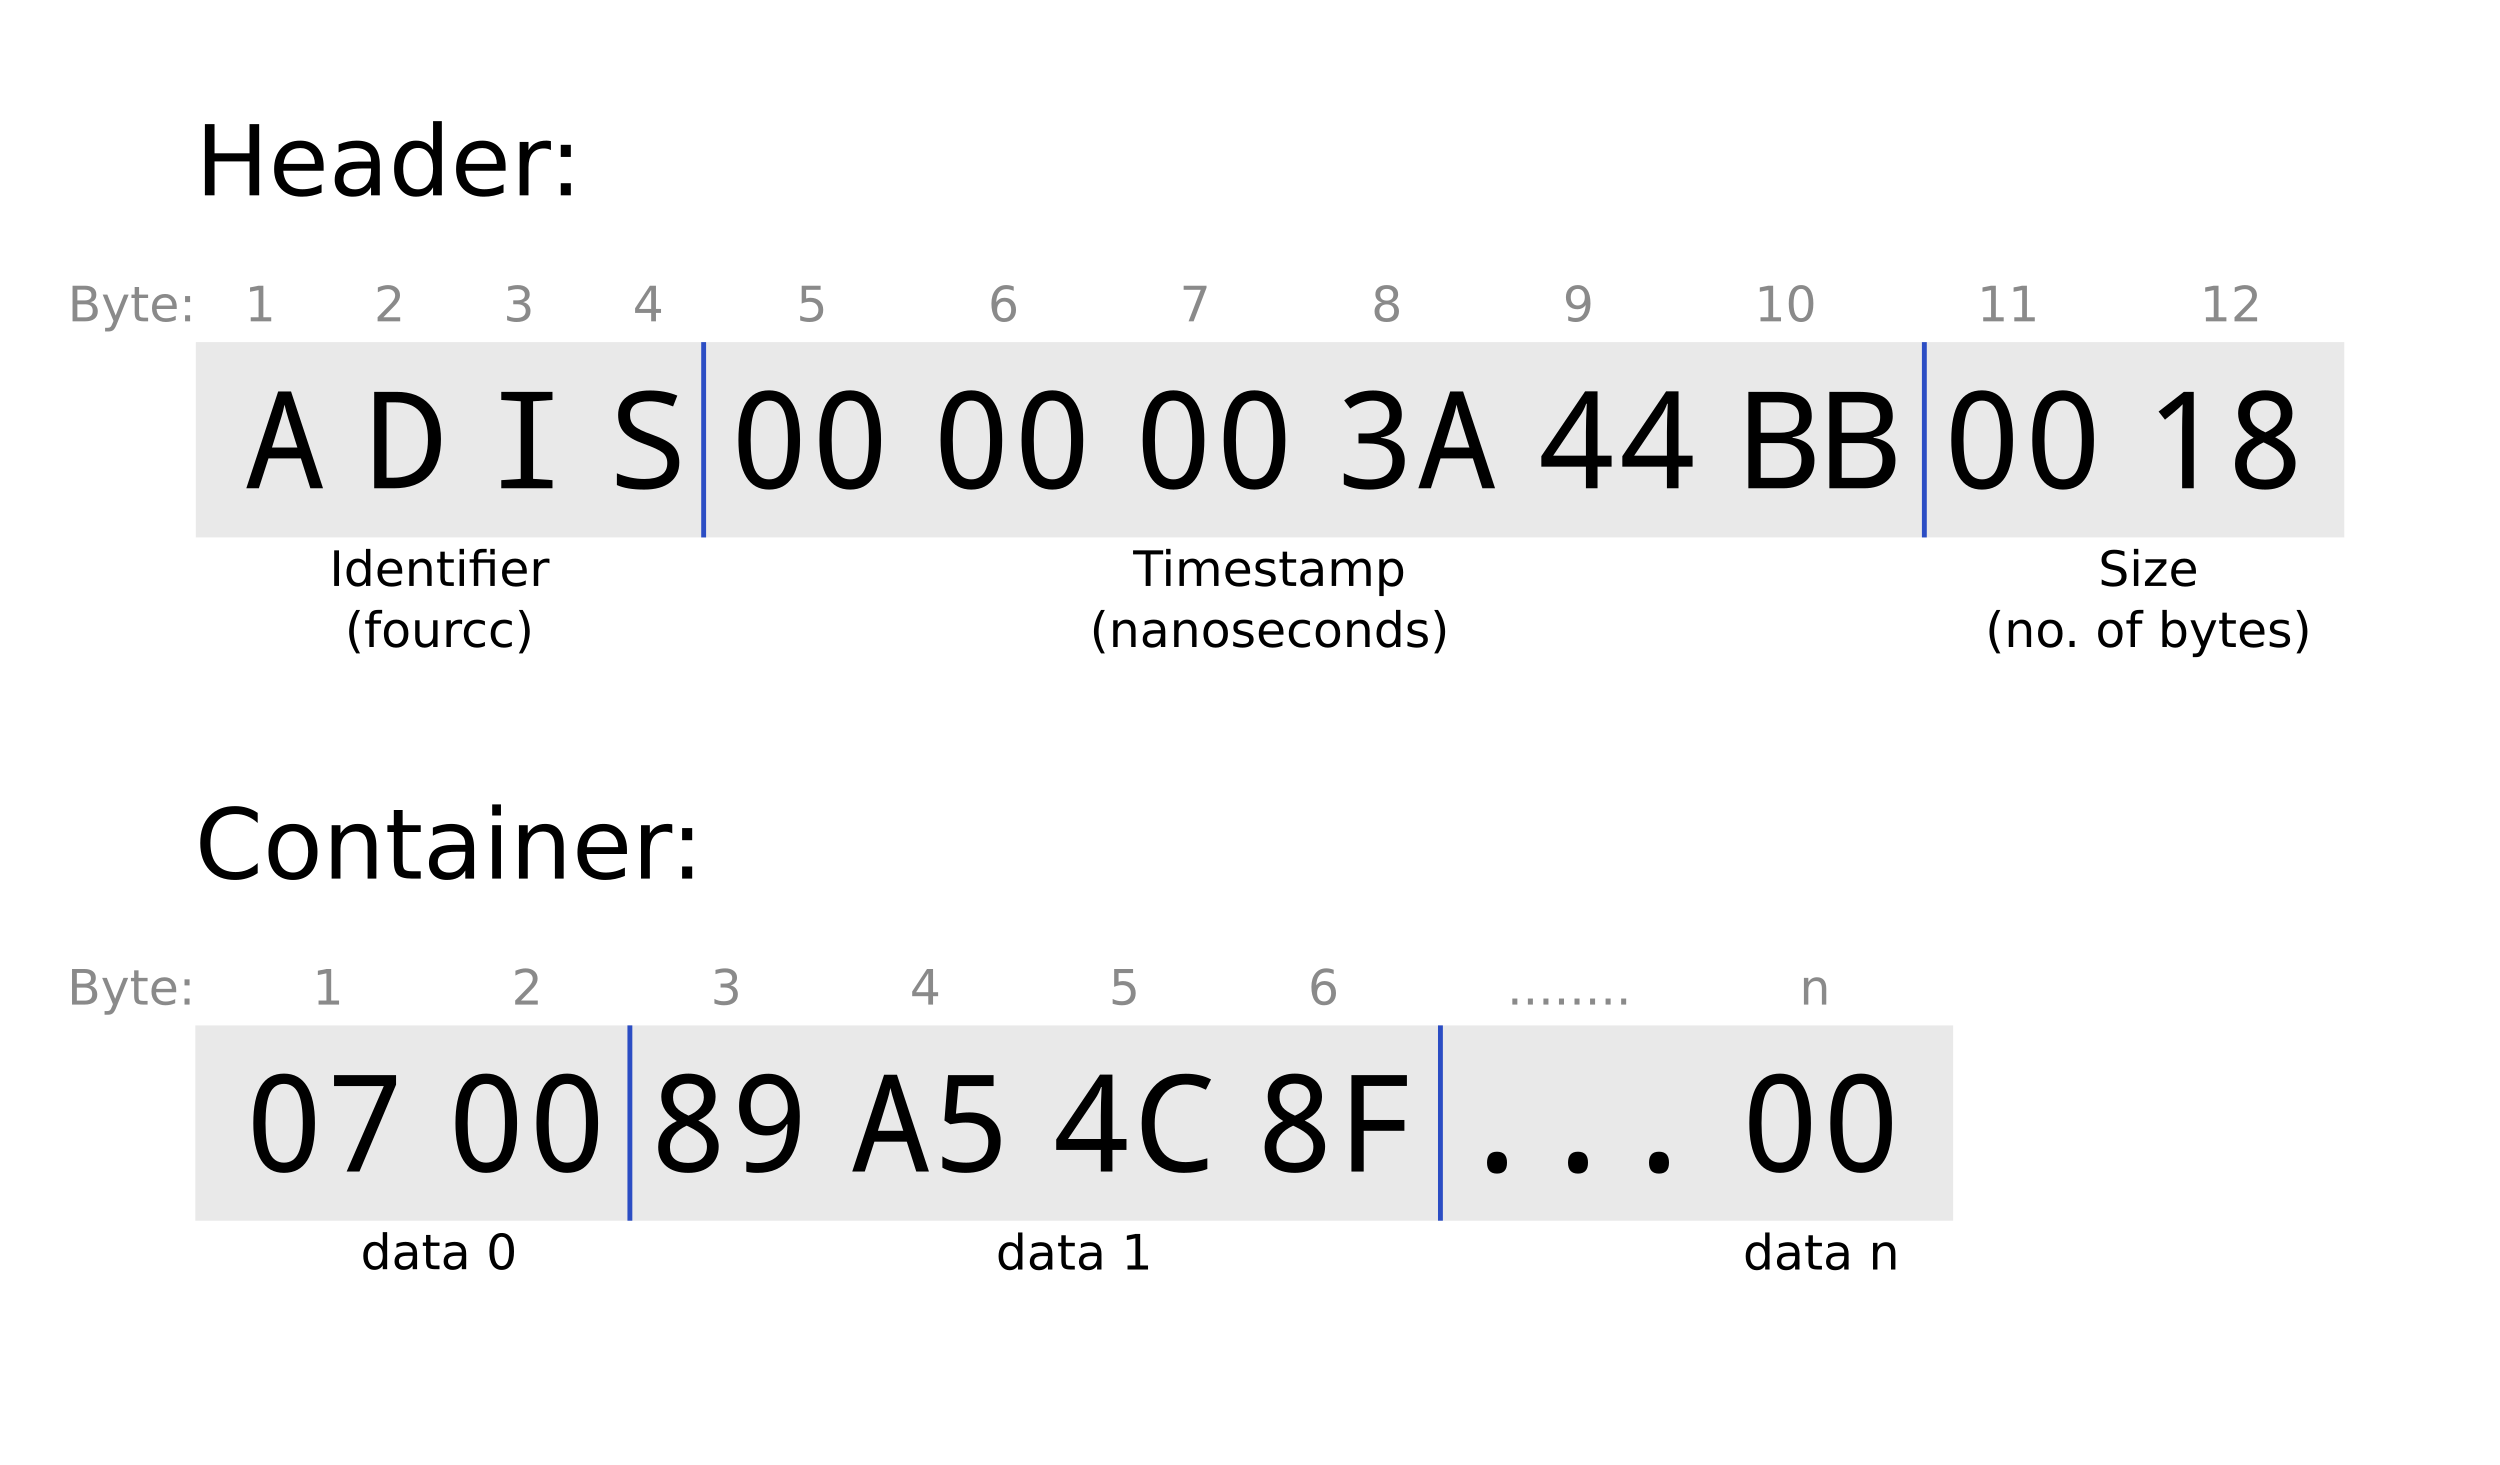 <?xml version="1.0" encoding="UTF-8" standalone="no"?>
<!-- Created with Inkscape (http://www.inkscape.org/) -->

<svg
   xmlns:dc="http://purl.org/dc/elements/1.1/"
   xmlns:cc="http://creativecommons.org/ns#"
   xmlns:rdf="http://www.w3.org/1999/02/22-rdf-syntax-ns#"
   xmlns:svg="http://www.w3.org/2000/svg"
   xmlns="http://www.w3.org/2000/svg"
   xmlns:sodipodi="http://sodipodi.sourceforge.net/DTD/sodipodi-0.dtd"
   xmlns:inkscape="http://www.inkscape.org/namespaces/inkscape"
   width="1024"
   height="600"
   id="svg2"
   version="1.1"
   inkscape:version="0.48.3.1 r9886"
   sodipodi:docname="definition.svg">
  <defs
     id="defs4" />
  <sodipodi:namedview
     id="base"
     pagecolor="#ffffff"
     bordercolor="#666666"
     borderopacity="1.0"
     inkscape:pageopacity="0.0"
     inkscape:pageshadow="2"
     inkscape:zoom="0.93705459"
     inkscape:cx="512"
     inkscape:cy="300"
     inkscape:document-units="px"
     inkscape:current-layer="layer1"
     showgrid="true"
     borderlayer="true"
     inkscape:showpageshadow="false"
     inkscape:window-width="1920"
     inkscape:window-height="1176"
     inkscape:window-x="1280"
     inkscape:window-y="0"
     inkscape:window-maximized="1"
     showguides="true"
     inkscape:guide-bbox="true">
    <inkscape:grid
       type="xygrid"
       id="grid2985"
       empspacing="4"
       visible="true"
       enabled="true"
       snapvisiblegridlinesonly="true"
       spacingx="20px"
       spacingy="20px"
       color="#f000ff"
       opacity="0.039"
       empcolor="#f000ff"
       empopacity="0.118" />
  </sodipodi:namedview>
  <g
     inkscape:label="Layer 1"
     inkscape:groupmode="layer"
     id="layer1"
     transform="translate(0,-452.362)">
    <path
       style="fill:#e9e9e9;fill-opacity:1;stroke:none"
       d="m 80.215,592.492 880,0 0,80 -880,0 z"
       id="rect2991" />
    <g
       style="font-size:55.33px;font-style:normal;font-variant:normal;font-weight:normal;font-stretch:normal;text-align:start;line-height:125%;letter-spacing:0px;word-spacing:-16.73px;writing-mode:lr-tb;text-anchor:start;fill:#000000;fill-opacity:1;stroke:none;font-family:Droid Sans Mono;-inkscape-font-specification:Droid Sans Mono"
       id="text2987-8">
      <path
         d="m 127.124,652.362 -3.89,-12.238 -13.265,0 -3.944,12.238 -5.133,0 13.049,-39.66 5.268,0 13.103,39.66 -5.187,0 m -5.322,-16.696 -3.593,-11.455 c -0.702,-2.233 -1.261,-4.269 -1.675,-6.106 -0.36,1.783 -0.774,3.431 -1.243,4.944 l -3.89,12.617 10.401,0"
         style=""
         id="path4885" />
      <path
         d="m 153.27,652.362 0,-39.498 9.24,0 c 5.709,4e-5 10.149,1.702 13.319,5.106 3.188,3.404 4.782,8.159 4.782,14.265 -3e-5,6.502 -1.648,11.482 -4.944,14.94 -3.296,3.458 -8.051,5.187 -14.265,5.187 l -8.132,0 m 5.052,-35.202 0,30.88 2.594,0 c 9.582,0 14.373,-5.214 14.373,-15.643 -2e-5,-10.158 -4.44,-15.237 -13.319,-15.237 l -3.647,0"
         style=""
         id="path4887" />
      <path
         d="m 226.288,652.362 -20.965,0 0,-3.323 7.97,-0.54 0,-31.771 -7.97,-0.54 0,-3.323 20.965,0 0,3.323 -7.943,0.54 0,31.771 7.943,0.54 0,3.323"
         style=""
         id="path4889" />
      <path
         d="m 252.676,651.038 0,-4.809 c 3.8,1.549 7.529,2.323 11.185,2.323 6.304,0 9.456,-2.161 9.456,-6.484 -2e-5,-1.873 -0.639,-3.314 -1.918,-4.323 -1.261,-1.009 -3.827,-2.206 -7.7,-3.593 -3.746,-1.315 -6.439,-2.882 -8.078,-4.701 -1.621,-1.837 -2.431,-4.215 -2.431,-7.132 -1e-5,-3.134 1.153,-5.583 3.458,-7.348 2.323,-1.783 5.502,-2.675 9.537,-2.675 4.124,4e-5 7.871,0.702 11.239,2.107 l -1.729,4.431 c -3.476,-1.405 -6.718,-2.107 -9.726,-2.107 -5.277,4e-5 -7.916,1.882 -7.916,5.646 -10e-6,1.837 0.585,3.314 1.756,4.431 1.189,1.117 3.629,2.314 7.321,3.593 4.431,1.585 7.384,3.224 8.861,4.917 1.495,1.675 2.242,3.836 2.242,6.484 -3e-5,3.458 -1.252,6.178 -3.755,8.159 -2.486,1.963 -6.025,2.945 -10.617,2.945 -4.773,0 -8.501,-0.621 -11.185,-1.864"
         style=""
         id="path4891" />
      <path
         d="m 315.023,652.903 c -4.125,0 -7.249,-1.738 -9.375,-5.214 -2.125,-3.494 -3.188,-8.537 -3.188,-15.129 0,-13.544 4.188,-20.316 12.563,-20.316 4.179,4e-5 7.33,1.747 9.456,5.241 2.143,3.476 3.215,8.501 3.215,15.075 -3e-5,13.562 -4.224,20.343 -12.671,20.343 m 0,-4.188 c 2.648,0 4.593,-1.261 5.836,-3.782 1.243,-2.54 1.864,-6.664 1.864,-12.374 -2e-5,-5.673 -0.621,-9.771 -1.864,-12.292 -1.243,-2.54 -3.188,-3.809 -5.836,-3.809 -2.612,3e-5 -4.53,1.261 -5.754,3.782 -1.207,2.504 -1.81,6.61 -1.81,12.319 -1e-5,5.727 0.603,9.852 1.81,12.374 1.225,2.522 3.143,3.782 5.754,3.782"
         style=""
         id="path4893" />
      <path
         d="m 348.199,652.903 c -4.125,0 -7.249,-1.738 -9.375,-5.214 -2.125,-3.494 -3.188,-8.537 -3.188,-15.129 0,-13.544 4.188,-20.316 12.563,-20.316 4.179,4e-5 7.33,1.747 9.456,5.241 2.143,3.476 3.215,8.501 3.215,15.075 -3e-5,13.562 -4.224,20.343 -12.671,20.343 m 0,-4.188 c 2.648,0 4.593,-1.261 5.836,-3.782 1.243,-2.54 1.864,-6.664 1.864,-12.374 -3e-5,-5.673 -0.621,-9.771 -1.864,-12.292 -1.243,-2.54 -3.188,-3.809 -5.836,-3.809 -2.612,3e-5 -4.53,1.261 -5.754,3.782 -1.207,2.504 -1.81,6.61 -1.81,12.319 -1e-5,5.727 0.603,9.852 1.81,12.374 1.225,2.522 3.143,3.782 5.754,3.782"
         style=""
         id="path4895" />
      <path
         d="m 397.822,652.903 c -4.125,0 -7.249,-1.738 -9.375,-5.214 -2.125,-3.494 -3.188,-8.537 -3.188,-15.129 0,-13.544 4.188,-20.316 12.563,-20.316 4.179,4e-5 7.33,1.747 9.456,5.241 2.143,3.476 3.215,8.501 3.215,15.075 -3e-5,13.562 -4.224,20.343 -12.671,20.343 m 0,-4.188 c 2.648,0 4.593,-1.261 5.836,-3.782 1.243,-2.54 1.864,-6.664 1.864,-12.374 -3e-5,-5.673 -0.621,-9.771 -1.864,-12.292 -1.243,-2.54 -3.188,-3.809 -5.836,-3.809 -2.612,3e-5 -4.53,1.261 -5.754,3.782 -1.207,2.504 -1.81,6.61 -1.81,12.319 -1e-5,5.727 0.603,9.852 1.81,12.374 1.225,2.522 3.143,3.782 5.754,3.782"
         style=""
         id="path4897" />
      <path
         d="m 430.998,652.903 c -4.125,0 -7.249,-1.738 -9.375,-5.214 -2.125,-3.494 -3.188,-8.537 -3.188,-15.129 -1e-5,-13.544 4.188,-20.316 12.563,-20.316 4.179,4e-5 7.33,1.747 9.456,5.241 2.143,3.476 3.215,8.501 3.215,15.075 -3e-5,13.562 -4.224,20.343 -12.671,20.343 m 0,-4.188 c 2.648,0 4.593,-1.261 5.836,-3.782 1.243,-2.54 1.864,-6.664 1.864,-12.374 -2e-5,-5.673 -0.621,-9.771 -1.864,-12.292 -1.243,-2.54 -3.188,-3.809 -5.836,-3.809 -2.612,3e-5 -4.53,1.261 -5.755,3.782 -1.207,2.504 -1.81,6.61 -1.81,12.319 -10e-6,5.727 0.603,9.852 1.81,12.374 1.225,2.522 3.143,3.782 5.755,3.782"
         style=""
         id="path4899" />
      <path
         d="m 480.62,652.903 c -4.125,0 -7.249,-1.738 -9.375,-5.214 -2.125,-3.494 -3.188,-8.537 -3.188,-15.129 0,-13.544 4.188,-20.316 12.563,-20.316 4.179,4e-5 7.33,1.747 9.456,5.241 2.143,3.476 3.215,8.501 3.215,15.075 -3e-5,13.562 -4.224,20.343 -12.671,20.343 m 0,-4.188 c 2.648,0 4.593,-1.261 5.836,-3.782 1.243,-2.54 1.864,-6.664 1.864,-12.374 -2e-5,-5.673 -0.621,-9.771 -1.864,-12.292 -1.243,-2.54 -3.188,-3.809 -5.836,-3.809 -2.612,3e-5 -4.53,1.261 -5.754,3.782 -1.207,2.504 -1.81,6.61 -1.81,12.319 -10e-6,5.727 0.603,9.852 1.81,12.374 1.225,2.522 3.143,3.782 5.754,3.782"
         style=""
         id="path4901" />
      <path
         d="m 513.796,652.903 c -4.125,0 -7.249,-1.738 -9.375,-5.214 -2.125,-3.494 -3.188,-8.537 -3.188,-15.129 0,-13.544 4.188,-20.316 12.563,-20.316 4.179,4e-5 7.33,1.747 9.456,5.241 2.143,3.476 3.215,8.501 3.215,15.075 -3e-5,13.562 -4.224,20.343 -12.671,20.343 m 0,-4.188 c 2.648,0 4.593,-1.261 5.836,-3.782 1.243,-2.54 1.864,-6.664 1.864,-12.374 -3e-5,-5.673 -0.621,-9.771 -1.864,-12.292 -1.243,-2.54 -3.188,-3.809 -5.836,-3.809 -2.612,3e-5 -4.53,1.261 -5.754,3.782 -1.207,2.504 -1.81,6.61 -1.81,12.319 -10e-6,5.727 0.603,9.852 1.81,12.374 1.225,2.522 3.143,3.782 5.754,3.782"
         style=""
         id="path4903" />
      <path
         d="m 565.634,631.56 0,0.162 c 6.502,0.847 9.753,3.98 9.753,9.402 -2e-5,3.656 -1.243,6.538 -3.728,8.645 -2.486,2.089 -6.079,3.134 -10.78,3.134 -4.359,0 -7.844,-0.711 -10.455,-2.134 l 0,-4.593 c 3.314,1.729 6.763,2.594 10.347,2.594 6.376,0 9.564,-2.603 9.564,-7.808 -3e-5,-4.647 -3.431,-6.97 -10.293,-6.97 l -3.593,0 0,-4.079 3.593,0 c 2.882,2e-5 5.115,-0.684 6.7,-2.053 1.585,-1.369 2.377,-3.179 2.377,-5.43 -3e-5,-1.837 -0.612,-3.287 -1.837,-4.35 -1.225,-1.081 -2.864,-1.621 -4.917,-1.621 -3.206,3e-5 -6.304,1.09 -9.294,3.269 l -2.486,-3.377 c 3.368,-2.702 7.294,-4.052 11.779,-4.052 3.71,4e-5 6.601,0.892 8.672,2.675 2.089,1.783 3.134,4.161 3.134,7.132 -3e-5,2.486 -0.738,4.566 -2.215,6.241 -1.477,1.675 -3.584,2.747 -6.322,3.215"
         style=""
         id="path4905" />
      <path
         d="m 607.185,652.362 -3.89,-12.238 -13.265,0 -3.944,12.238 -5.133,0 13.049,-39.66 5.268,0 13.103,39.66 -5.187,0 m -5.322,-16.696 -3.593,-11.455 c -0.702,-2.233 -1.261,-4.269 -1.675,-6.106 -0.36,1.783 -0.774,3.431 -1.243,4.944 l -3.89,12.617 10.401,0"
         style=""
         id="path4907" />
      <path
         d="m 660.104,643.501 -5.754,0 0,8.861 -4.755,0 0,-8.861 -18.263,0 0,-4.296 17.939,-26.557 5.079,0 0,26.368 5.754,0 0,4.485 m -10.509,-4.485 0,-9.618 c -2e-5,-3.17 0.117,-7.06 0.351,-11.671 l -0.243,0 c -0.648,1.837 -1.459,3.458 -2.431,4.863 l -11.104,16.426 13.427,0"
         style=""
         id="path4909" />
      <path
         d="m 693.28,643.501 -5.755,0 0,8.861 -4.755,0 0,-8.861 -18.263,0 0,-4.296 17.939,-26.557 5.079,0 0,26.368 5.755,0 0,4.485 m -10.509,-4.485 0,-9.618 c -2e-5,-3.17 0.117,-7.06 0.351,-11.671 l -0.243,0 c -0.648,1.837 -1.459,3.458 -2.431,4.863 l -11.104,16.426 13.427,0"
         style=""
         id="path4911" />
      <path
         d="m 716.129,612.864 11.887,0 c 4.935,4e-5 8.51,0.793 10.726,2.377 2.233,1.567 3.35,4.107 3.35,7.619 -3e-5,2.305 -0.711,4.224 -2.134,5.755 -1.405,1.531 -3.314,2.459 -5.727,2.783 l 0,0.27 c 5.98,0.973 8.969,4.052 8.969,9.24 -3e-5,3.566 -1.153,6.367 -3.458,8.402 -2.287,2.035 -5.412,3.053 -9.375,3.053 l -14.238,0 0,-39.498 m 5.052,16.75 7.673,0 c 2.81,2e-5 4.854,-0.495 6.133,-1.486 1.297,-0.991 1.945,-2.63 1.945,-4.917 -3e-5,-2.161 -0.693,-3.71 -2.08,-4.647 -1.369,-0.937 -3.548,-1.405 -6.538,-1.405 l -7.132,0 0,12.455 m 0,4.215 0,14.265 8.294,0 c 5.601,0 8.402,-2.467 8.402,-7.402 -2e-5,-4.575 -2.918,-6.862 -8.753,-6.862 l -7.943,0"
         style=""
         id="path4913" />
      <path
         d="m 749.305,612.864 11.887,0 c 4.935,4e-5 8.51,0.793 10.726,2.377 2.233,1.567 3.35,4.107 3.35,7.619 -3e-5,2.305 -0.711,4.224 -2.134,5.755 -1.405,1.531 -3.314,2.459 -5.727,2.783 l 0,0.27 c 5.98,0.973 8.969,4.052 8.969,9.24 -3e-5,3.566 -1.153,6.367 -3.458,8.402 -2.287,2.035 -5.412,3.053 -9.375,3.053 l -14.238,0 0,-39.498 m 5.052,16.75 7.673,0 c 2.81,2e-5 4.854,-0.495 6.133,-1.486 1.297,-0.991 1.945,-2.63 1.945,-4.917 -2e-5,-2.161 -0.693,-3.71 -2.08,-4.647 -1.369,-0.937 -3.548,-1.405 -6.538,-1.405 l -7.132,0 0,12.455 m 0,4.215 0,14.265 8.294,0 c 5.601,0 8.402,-2.467 8.402,-7.402 -3e-5,-4.575 -2.918,-6.862 -8.753,-6.862 l -7.943,0"
         style=""
         id="path4915" />
      <path
         d="m 811.814,652.903 c -4.125,0 -7.249,-1.738 -9.375,-5.214 -2.125,-3.494 -3.188,-8.537 -3.188,-15.129 0,-13.544 4.188,-20.316 12.563,-20.316 4.179,4e-5 7.33,1.747 9.456,5.241 2.143,3.476 3.215,8.501 3.215,15.075 -3e-5,13.562 -4.224,20.343 -12.671,20.343 m 0,-4.188 c 2.648,0 4.593,-1.261 5.836,-3.782 1.243,-2.54 1.864,-6.664 1.864,-12.374 -3e-5,-5.673 -0.621,-9.771 -1.864,-12.292 -1.243,-2.54 -3.188,-3.809 -5.836,-3.809 -2.612,3e-5 -4.53,1.261 -5.755,3.782 -1.207,2.504 -1.81,6.61 -1.81,12.319 0,5.727 0.603,9.852 1.81,12.374 1.225,2.522 3.143,3.782 5.755,3.782"
         style=""
         id="path4917" />
      <path
         d="m 844.99,652.903 c -4.125,0 -7.249,-1.738 -9.375,-5.214 -2.125,-3.494 -3.188,-8.537 -3.188,-15.129 -1e-5,-13.544 4.188,-20.316 12.563,-20.316 4.179,4e-5 7.33,1.747 9.456,5.241 2.143,3.476 3.215,8.501 3.215,15.075 -3e-5,13.562 -4.224,20.343 -12.671,20.343 m 0,-4.188 c 2.648,0 4.593,-1.261 5.836,-3.782 1.243,-2.54 1.864,-6.664 1.864,-12.374 -2e-5,-5.673 -0.621,-9.771 -1.864,-12.292 -1.243,-2.54 -3.188,-3.809 -5.836,-3.809 -2.612,3e-5 -4.53,1.261 -5.755,3.782 -1.207,2.504 -1.81,6.61 -1.81,12.319 -10e-6,5.727 0.603,9.852 1.81,12.374 1.225,2.522 3.143,3.782 5.755,3.782"
         style=""
         id="path4919" />
      <path
         d="m 898.557,652.362 -4.755,0 0,-24.666 c -2e-5,-2.197 0.072,-5.448 0.216,-9.753 -0.702,0.774 -1.792,1.792 -3.269,3.053 l -3.971,3.269 -2.621,-3.323 10.347,-8.078 4.052,0 0,39.498"
         style=""
         id="path4921" />
      <path
         d="m 931.895,631.451 c 5.565,2.882 8.348,6.421 8.348,10.617 -3e-5,3.26 -1.135,5.881 -3.404,7.862 -2.269,1.981 -5.268,2.972 -8.996,2.972 -3.89,0 -6.925,-0.928 -9.105,-2.783 -2.179,-1.873 -3.269,-4.485 -3.269,-7.835 -10e-6,-4.629 2.54,-8.168 7.619,-10.617 -4.233,-2.63 -6.349,-5.953 -6.349,-9.969 -10e-6,-2.9 1.045,-5.196 3.134,-6.889 2.107,-1.711 4.764,-2.567 7.97,-2.567 3.314,4e-5 5.998,0.856 8.051,2.567 2.053,1.711 3.08,4.025 3.08,6.943 -3e-5,4.143 -2.359,7.375 -7.078,9.699 m -3.998,-1.999 c 4.179,-1.855 6.268,-4.359 6.268,-7.511 -2e-5,-1.819 -0.567,-3.206 -1.702,-4.161 -1.135,-0.955 -2.693,-1.432 -4.674,-1.432 -1.909,4e-5 -3.431,0.477 -4.566,1.432 -1.117,0.955 -1.675,2.341 -1.675,4.161 -10e-6,1.621 0.441,2.999 1.324,4.134 0.901,1.117 2.576,2.242 5.025,3.377 m -0.756,4.106 c -4.575,2.179 -6.862,5.106 -6.862,8.78 -10e-6,4.323 2.486,6.484 7.457,6.484 2.449,10e-6 4.341,-0.585 5.673,-1.756 1.351,-1.189 2.026,-2.837 2.026,-4.944 -2e-5,-1.621 -0.567,-3.053 -1.702,-4.296 -1.135,-1.261 -3.062,-2.558 -5.782,-3.89 l -0.81,-0.378"
         style=""
         id="path4923" />
    </g>
    <g
       style="font-size:40px;font-style:normal;font-variant:normal;font-weight:normal;font-stretch:normal;text-align:start;line-height:125%;letter-spacing:0px;word-spacing:0px;writing-mode:lr-tb;text-anchor:start;fill:#000000;fill-opacity:1;stroke:none;font-family:Sans;-inkscape-font-specification:Sans"
       id="text2987-6">
      <path
         d="m 83.926,503.202 3.945,0 0,11.953 14.336,0 0,-11.953 3.945,0 0,29.16 -3.945,0 0,-13.887 -14.336,0 0,13.887 -3.945,0 0,-29.16"
         style=""
         id="path4870" />
      <path
         d="m 132.559,520.526 0,1.758 -16.523,0 c 0.156,2.474 0.898,4.362 2.227,5.664 1.341,1.289 3.203,1.934 5.586,1.934 1.38,10e-6 2.715,-0.169 4.004,-0.508 1.302,-0.339 2.591,-0.846 3.867,-1.523 l 0,3.398 c -1.289,0.547 -2.611,0.964 -3.965,1.25 -1.354,0.286 -2.728,0.43 -4.121,0.43 -3.49,0 -6.257,-1.016 -8.301,-3.047 -2.031,-2.031 -3.047,-4.779 -3.047,-8.242 -1e-5,-3.581 0.964,-6.419 2.891,-8.516 1.94,-2.109 4.551,-3.164 7.832,-3.164 2.943,2e-5 5.267,0.951 6.973,2.852 1.719,1.888 2.578,4.46 2.578,7.715 m -3.594,-1.055 c -0.026,-1.966 -0.579,-3.535 -1.66,-4.707 -1.068,-1.172 -2.487,-1.758 -4.258,-1.758 -2.005,2e-5 -3.613,0.566 -4.824,1.699 -1.198,1.133 -1.888,2.728 -2.07,4.785 l 12.812,-0.019"
         style=""
         id="path4872" />
      <path
         d="m 148.398,521.366 c -2.904,10e-6 -4.915,0.332 -6.035,0.996 -1.12,0.664 -1.68,1.797 -1.68,3.398 0,1.276 0.417,2.292 1.25,3.047 0.846,0.742 1.992,1.113 3.438,1.113 1.992,0 3.587,-0.703 4.785,-2.109 1.211,-1.419 1.816,-3.301 1.816,-5.645 l 0,-0.801 -3.574,0 m 7.168,-1.484 0,12.48 -3.594,0 0,-3.32 c -0.82,1.328 -1.842,2.311 -3.066,2.949 -1.224,0.625 -2.721,0.938 -4.492,0.938 -2.24,0 -4.023,-0.625 -5.352,-1.875 -1.315,-1.263 -1.973,-2.949 -1.973,-5.059 0,-2.461 0.82,-4.316 2.461,-5.566 1.654,-1.25 4.115,-1.875 7.383,-1.875 l 5.039,0 0,-0.352 c -2e-5,-1.654 -0.547,-2.93 -1.641,-3.828 -1.081,-0.911 -2.604,-1.367 -4.57,-1.367 -1.25,2e-5 -2.467,0.15 -3.652,0.449 -1.185,0.299 -2.324,0.749 -3.418,1.348 l 0,-3.32 c 1.315,-0.508 2.591,-0.885 3.828,-1.133 1.237,-0.26 2.441,-0.391 3.613,-0.391 3.164,2e-5 5.527,0.82 7.09,2.461 1.562,1.641 2.344,4.128 2.344,7.461"
         style=""
         id="path4874" />
      <path
         d="m 177.383,513.808 0,-11.836 3.594,0 0,30.391 -3.594,0 0,-3.281 c -0.755,1.302 -1.712,2.272 -2.871,2.91 -1.146,0.625 -2.526,0.938 -4.141,0.938 -2.643,0 -4.798,-1.055 -6.465,-3.164 -1.654,-2.109 -2.48,-4.883 -2.48,-8.32 0,-3.437 0.827,-6.211 2.48,-8.32 1.667,-2.109 3.822,-3.164 6.465,-3.164 1.615,2e-5 2.995,0.319 4.141,0.957 1.159,0.625 2.116,1.589 2.871,2.891 m -12.246,7.637 c -1e-5,2.643 0.54,4.72 1.621,6.23 1.094,1.497 2.591,2.246 4.492,2.246 1.901,0 3.398,-0.749 4.492,-2.246 1.094,-1.51 1.641,-3.587 1.641,-6.23 -2e-5,-2.643 -0.547,-4.714 -1.641,-6.211 -1.094,-1.51 -2.591,-2.266 -4.492,-2.266 -1.901,2e-5 -3.398,0.755 -4.492,2.266 -1.081,1.497 -1.621,3.568 -1.621,6.211"
         style=""
         id="path4876" />
      <path
         d="m 207.09,520.526 0,1.758 -16.523,0 c 0.156,2.474 0.898,4.362 2.227,5.664 1.341,1.289 3.203,1.934 5.586,1.934 1.38,10e-6 2.715,-0.169 4.004,-0.508 1.302,-0.339 2.591,-0.846 3.867,-1.523 l 0,3.398 c -1.289,0.547 -2.611,0.964 -3.965,1.25 -1.354,0.286 -2.728,0.43 -4.121,0.43 -3.49,0 -6.257,-1.016 -8.301,-3.047 -2.031,-2.031 -3.047,-4.779 -3.047,-8.242 -1e-5,-3.581 0.964,-6.419 2.891,-8.516 1.94,-2.109 4.551,-3.164 7.832,-3.164 2.943,2e-5 5.267,0.951 6.973,2.852 1.719,1.888 2.578,4.46 2.578,7.715 m -3.594,-1.055 c -0.026,-1.966 -0.579,-3.535 -1.66,-4.707 -1.068,-1.172 -2.487,-1.758 -4.258,-1.758 -2.005,2e-5 -3.613,0.566 -4.824,1.699 -1.198,1.133 -1.888,2.728 -2.07,4.785 l 12.812,-0.019"
         style=""
         id="path4878" />
      <path
         d="m 225.664,513.847 c -0.404,-0.234 -0.846,-0.404 -1.328,-0.508 -0.469,-0.117 -0.99,-0.176 -1.562,-0.176 -2.031,2e-5 -3.594,0.664 -4.688,1.992 -1.081,1.315 -1.621,3.21 -1.621,5.684 l 0,11.523 -3.613,0 0,-21.875 3.613,0 0,3.398 c 0.755,-1.328 1.738,-2.311 2.949,-2.949 1.211,-0.651 2.682,-0.977 4.414,-0.977 0.247,2e-5 0.521,0.02 0.82,0.059 0.299,0.026 0.631,0.072 0.996,0.137 l 0.019,3.691"
         style=""
         id="path4880" />
      <path
         d="m 229.688,527.401 4.121,0 0,4.961 -4.121,0 0,-4.961 m 0,-15.723 4.121,0 0,4.961 -4.121,0 0,-4.961"
         style=""
         id="path4882" />
    </g>
    <path
       style="fill:none;stroke:#2b4dc4;stroke-width:2;stroke-miterlimit:4;stroke-opacity:1;stroke-dasharray:none"
       d="m 288.215,592.492 0,80"
       id="path3809"
       inkscape:connector-curvature="0" />
    <path
       style="fill:none;stroke:#2b4dc4;stroke-width:2;stroke-miterlimit:4;stroke-opacity:1;stroke-dasharray:none"
       d="m 788.215,592.492 0,80"
       id="path3809-0"
       inkscape:connector-curvature="0" />
    <g
       style="font-size:20px;font-style:normal;font-variant:normal;font-weight:normal;font-stretch:normal;text-align:end;line-height:125%;letter-spacing:0px;word-spacing:0px;writing-mode:lr-tb;text-anchor:end;fill:#8a8a8a;fill-opacity:1;stroke:none;font-family:Sans;-inkscape-font-specification:Sans"
       id="text2987-6-2">
      <path
         d="m 31.689,577.009 0,5.342 3.164,0 c 1.061,0 1.846,-0.218 2.354,-0.654 0.514,-0.443 0.771,-1.117 0.771,-2.021 -1.1e-5,-0.911 -0.257,-1.582 -0.771,-2.012 -0.508,-0.436 -1.292,-0.654 -2.354,-0.654 l -3.164,0 m 0,-5.996 0,4.395 2.92,0 c 0.964,10e-6 1.68,-0.179 2.148,-0.537 0.475,-0.365 0.713,-0.918 0.713,-1.66 -10e-6,-0.736 -0.238,-1.286 -0.713,-1.65 -0.469,-0.365 -1.185,-0.547 -2.148,-0.547 l -2.92,0 m -1.973,-1.621 5.039,0 c 1.504,10e-6 2.663,0.313 3.477,0.938 0.814,0.625 1.221,1.514 1.221,2.666 -1.2e-5,0.892 -0.208,1.602 -0.625,2.129 -0.417,0.527 -1.029,0.856 -1.836,0.986 0.97,0.208 1.722,0.645 2.256,1.309 0.54,0.658 0.811,1.481 0.811,2.471 -1.3e-5,1.302 -0.443,2.308 -1.328,3.018 -0.885,0.71 -2.145,1.064 -3.779,1.064 l -5.234,0 0,-14.58"
         style=""
         id="path4859" />
      <path
         d="m 47.9,584.987 c -0.508,1.302 -1.003,2.152 -1.484,2.549 -0.482,0.397 -1.126,0.596 -1.934,0.596 l -1.436,0 0,-1.504 1.055,0 c 0.495,-10e-6 0.879,-0.117 1.152,-0.352 0.273,-0.234 0.576,-0.788 0.908,-1.66 l 0.322,-0.82 -4.424,-10.762 1.904,0 3.418,8.555 3.418,-8.555 1.904,0 -4.805,11.953"
         style=""
         id="path4861" />
      <path
         d="m 56.963,569.929 0,3.105 3.701,0 0,1.396 -3.701,0 0,5.938 c -4e-6,0.892 0.12,1.465 0.361,1.719 0.247,0.254 0.745,0.381 1.494,0.381 l 1.846,0 0,1.504 -1.846,0 c -1.387,0 -2.344,-0.257 -2.871,-0.771 -0.527,-0.521 -0.791,-1.465 -0.791,-2.832 l 0,-5.938 -1.318,0 0,-1.396 1.318,0 0,-3.105 1.807,0"
         style=""
         id="path4863" />
      <path
         d="m 72.393,578.054 0,0.879 -8.262,0 c 0.078,1.237 0.449,2.181 1.113,2.832 0.671,0.645 1.602,0.967 2.793,0.967 0.69,0 1.357,-0.085 2.002,-0.254 0.651,-0.169 1.296,-0.423 1.934,-0.762 l 0,1.699 c -0.645,0.273 -1.305,0.482 -1.982,0.625 -0.677,0.143 -1.364,0.215 -2.061,0.215 -1.745,0 -3.128,-0.508 -4.15,-1.523 -1.016,-1.016 -1.523,-2.389 -1.523,-4.121 -10e-7,-1.79 0.482,-3.21 1.445,-4.258 0.97,-1.055 2.275,-1.582 3.916,-1.582 1.471,2e-5 2.633,0.475 3.486,1.426 0.859,0.944 1.289,2.23 1.289,3.857 m -1.797,-0.527 c -0.013,-0.983 -0.29,-1.768 -0.83,-2.354 -0.534,-0.586 -1.243,-0.879 -2.129,-0.879 -1.003,10e-6 -1.807,0.283 -2.412,0.85 -0.599,0.566 -0.944,1.364 -1.035,2.393 l 6.406,-0.01"
         style=""
         id="path4865" />
      <path
         d="m 75.801,581.491 2.061,0 0,2.48 -2.061,0 0,-2.48 m 0,-7.861 2.061,0 0,2.48 -2.061,0 0,-2.48"
         style=""
         id="path4867" />
    </g>
    <g
       style="font-size:20px;font-style:normal;font-variant:normal;font-weight:normal;font-stretch:normal;text-align:start;line-height:125%;letter-spacing:0px;word-spacing:33.88px;writing-mode:lr-tb;text-anchor:start;fill:#8a8a8a;fill-opacity:1;stroke:none;font-family:Sans;-inkscape-font-specification:Sans"
       id="text2987-6-2-2">
      <path
         d="m 102.695,582.311 3.223,0 0,-11.123 -3.506,0.703 0,-1.797 3.486,-0.703 1.973,0 0,12.92 3.223,0 0,1.66 -8.398,0 0,-1.66"
         style=""
         id="path4850" />
      <path
         d="m 157.034,582.311 6.885,0 0,1.66 -9.258,0 0,-1.66 c 0.749,-0.775 1.768,-1.813 3.057,-3.115 1.296,-1.309 2.109,-2.152 2.441,-2.529 0.631,-0.71 1.071,-1.309 1.318,-1.797 0.254,-0.495 0.381,-0.98 0.381,-1.455 -1e-5,-0.775 -0.273,-1.406 -0.82,-1.895 -0.54,-0.488 -1.247,-0.732 -2.119,-0.732 -0.618,2e-5 -1.273,0.107 -1.963,0.322 -0.684,0.215 -1.416,0.54 -2.197,0.977 l 0,-1.992 c 0.794,-0.319 1.536,-0.56 2.227,-0.723 0.69,-0.163 1.322,-0.244 1.895,-0.244 1.51,10e-6 2.715,0.378 3.613,1.133 0.898,0.755 1.348,1.764 1.348,3.027 -1e-5,0.599 -0.114,1.169 -0.342,1.709 -0.221,0.534 -0.628,1.165 -1.221,1.895 -0.163,0.189 -0.68,0.736 -1.553,1.641 -0.872,0.898 -2.103,2.158 -3.691,3.779"
         style=""
         id="path4852" />
      <path
         d="m 214.293,576.11 c 0.944,0.202 1.68,0.622 2.207,1.26 0.534,0.638 0.801,1.426 0.801,2.363 -1e-5,1.439 -0.495,2.552 -1.484,3.34 -0.99,0.788 -2.396,1.182 -4.219,1.182 -0.612,0 -1.243,-0.062 -1.895,-0.186 -0.645,-0.117 -1.312,-0.296 -2.002,-0.537 l 0,-1.904 c 0.547,0.319 1.146,0.56 1.797,0.723 0.651,0.163 1.331,0.244 2.041,0.244 1.237,0 2.178,-0.244 2.822,-0.732 0.651,-0.488 0.977,-1.198 0.977,-2.129 -10e-6,-0.859 -0.303,-1.53 -0.908,-2.012 -0.599,-0.488 -1.436,-0.732 -2.51,-0.732 l -1.699,0 0,-1.621 1.777,0 c 0.97,10e-6 1.712,-0.192 2.227,-0.576 0.514,-0.391 0.771,-0.951 0.771,-1.68 -1e-5,-0.749 -0.267,-1.322 -0.801,-1.719 -0.527,-0.404 -1.286,-0.605 -2.275,-0.605 -0.54,2e-5 -1.12,0.059 -1.738,0.176 -0.619,0.117 -1.299,0.299 -2.041,0.547 l 0,-1.758 c 0.749,-0.208 1.449,-0.365 2.1,-0.469 0.658,-0.104 1.276,-0.156 1.855,-0.156 1.497,10e-6 2.682,0.342 3.555,1.025 0.872,0.677 1.309,1.595 1.309,2.754 -1e-5,0.807 -0.231,1.491 -0.693,2.051 -0.462,0.553 -1.12,0.938 -1.973,1.152"
         style=""
         id="path4854" />
      <path
         d="m 266.718,571.11 -4.98,7.783 4.98,0 0,-7.783 m -0.518,-1.719 2.48,0 0,9.502 2.08,0 0,1.641 -2.08,0 0,3.438 -1.963,0 0,-3.438 -6.582,0 0,-1.904 6.064,-9.238"
         style=""
         id="path4856" />
    </g>
    <g
       style="font-size:20px;font-style:normal;font-variant:normal;font-weight:normal;font-stretch:normal;text-align:start;line-height:125%;letter-spacing:0px;word-spacing:59.38px;writing-mode:lr-tb;text-anchor:start;fill:#8a8a8a;fill-opacity:1;stroke:none;font-family:Sans;-inkscape-font-specification:Sans"
       id="text2987-6-2-2-1">
      <path
         d="m 328.373,569.391 7.744,0 0,1.66 -5.938,0 0,3.574 c 0.286,-0.098 0.573,-0.169 0.859,-0.215 0.286,-0.052 0.573,-0.078 0.859,-0.078 1.628,10e-6 2.917,0.446 3.867,1.338 0.951,0.892 1.426,2.1 1.426,3.623 -2e-5,1.569 -0.488,2.79 -1.465,3.662 -0.977,0.866 -2.354,1.299 -4.131,1.299 -0.612,0 -1.237,-0.052 -1.875,-0.156 -0.632,-0.104 -1.286,-0.26 -1.963,-0.469 l 0,-1.982 c 0.586,0.319 1.191,0.557 1.816,0.713 0.625,0.156 1.286,0.234 1.982,0.234 1.126,0 2.018,-0.296 2.676,-0.889 0.658,-0.592 0.986,-1.396 0.986,-2.412 -10e-6,-1.016 -0.329,-1.82 -0.986,-2.412 -0.658,-0.592 -1.549,-0.889 -2.676,-0.889 -0.527,10e-6 -1.055,0.059 -1.582,0.176 -0.521,0.117 -1.055,0.299 -1.602,0.547 l 0,-7.324"
         style=""
         id="path4827" />
      <path
         d="m 411.298,575.895 c -0.885,10e-6 -1.589,0.303 -2.109,0.908 -0.514,0.605 -0.771,1.436 -0.771,2.49 -1e-5,1.048 0.257,1.878 0.771,2.49 0.521,0.605 1.224,0.908 2.109,0.908 0.885,0 1.585,-0.303 2.1,-0.908 0.521,-0.612 0.781,-1.442 0.781,-2.49 -1e-5,-1.055 -0.26,-1.885 -0.781,-2.49 -0.514,-0.605 -1.214,-0.908 -2.1,-0.908 m 3.916,-6.182 0,1.797 c -0.495,-0.234 -0.996,-0.413 -1.504,-0.537 -0.501,-0.124 -0.999,-0.186 -1.494,-0.186 -1.302,2e-5 -2.298,0.439 -2.988,1.318 -0.684,0.879 -1.074,2.207 -1.172,3.984 0.384,-0.566 0.866,-0.999 1.445,-1.299 0.579,-0.306 1.217,-0.459 1.914,-0.459 1.465,10e-6 2.62,0.446 3.467,1.338 0.853,0.885 1.279,2.093 1.279,3.623 -2e-5,1.497 -0.443,2.699 -1.328,3.604 -0.885,0.905 -2.064,1.357 -3.535,1.357 -1.686,0 -2.975,-0.645 -3.867,-1.934 -0.892,-1.296 -1.338,-3.171 -1.338,-5.625 0,-2.305 0.547,-4.141 1.641,-5.508 1.094,-1.374 2.562,-2.061 4.404,-2.061 0.495,10e-6 0.993,0.049 1.494,0.146 0.508,0.098 1.035,0.244 1.582,0.439"
         style=""
         id="path4829" />
      <path
         d="m 484.819,569.391 9.375,0 0,0.84 -5.293,13.74 -2.061,0 4.98,-12.92 -7.002,0 0,-1.66"
         style=""
         id="path4831" />
      <path
         d="m 568.017,577.048 c -0.938,10e-6 -1.676,0.251 -2.217,0.752 -0.534,0.501 -0.801,1.191 -0.801,2.07 -10e-6,0.879 0.267,1.569 0.801,2.07 0.54,0.501 1.279,0.752 2.217,0.752 0.937,0 1.676,-0.251 2.217,-0.752 0.54,-0.508 0.811,-1.198 0.811,-2.07 -10e-6,-0.879 -0.27,-1.569 -0.811,-2.07 -0.534,-0.501 -1.273,-0.752 -2.217,-0.752 m -1.973,-0.84 c -0.846,-0.208 -1.507,-0.602 -1.982,-1.182 -0.469,-0.579 -0.703,-1.286 -0.703,-2.119 0,-1.165 0.413,-2.087 1.24,-2.764 0.833,-0.677 1.973,-1.016 3.418,-1.016 1.452,10e-6 2.591,0.339 3.418,1.016 0.827,0.677 1.24,1.598 1.24,2.764 -10e-6,0.833 -0.238,1.54 -0.713,2.119 -0.469,0.579 -1.123,0.973 -1.963,1.182 0.951,0.221 1.689,0.654 2.217,1.299 0.534,0.645 0.801,1.432 0.801,2.363 -2e-5,1.413 -0.433,2.497 -1.299,3.252 -0.859,0.755 -2.093,1.133 -3.701,1.133 -1.608,0 -2.845,-0.378 -3.711,-1.133 -0.859,-0.755 -1.289,-1.839 -1.289,-3.252 -10e-6,-0.931 0.267,-1.719 0.801,-2.363 0.534,-0.645 1.276,-1.077 2.227,-1.299 m -0.723,-3.115 c 0,0.755 0.234,1.344 0.703,1.768 0.475,0.423 1.139,0.635 1.992,0.635 0.846,1e-5 1.507,-0.212 1.982,-0.635 0.482,-0.423 0.723,-1.012 0.723,-1.768 0,-0.755 -0.241,-1.344 -0.723,-1.768 -0.475,-0.423 -1.136,-0.635 -1.982,-0.635 -0.853,10e-6 -1.517,0.212 -1.992,0.635 -0.469,0.423 -0.703,1.012 -0.703,1.768"
         style=""
         id="path4833" />
      <path
         d="m 642.338,583.669 0,-1.797 c 0.495,0.234 0.996,0.413 1.504,0.537 0.508,0.124 1.006,0.186 1.494,0.186 1.302,0 2.295,-0.436 2.979,-1.309 0.69,-0.879 1.084,-2.21 1.182,-3.994 -0.378,0.56 -0.856,0.99 -1.436,1.289 -0.579,0.299 -1.221,0.449 -1.924,0.449 -1.458,10e-6 -2.614,-0.439 -3.467,-1.318 -0.846,-0.885 -1.27,-2.093 -1.27,-3.623 0,-1.497 0.443,-2.699 1.328,-3.604 0.885,-0.905 2.064,-1.357 3.535,-1.357 1.686,10e-6 2.972,0.648 3.857,1.943 0.892,1.289 1.338,3.164 1.338,5.625 -10e-6,2.298 -0.547,4.134 -1.641,5.508 -1.087,1.367 -2.552,2.051 -4.395,2.051 -0.495,0 -0.996,-0.049 -1.504,-0.146 -0.508,-0.098 -1.035,-0.244 -1.582,-0.439 m 3.926,-6.182 c 0.885,10e-6 1.585,-0.303 2.1,-0.908 0.521,-0.605 0.781,-1.436 0.781,-2.49 -1e-5,-1.048 -0.26,-1.875 -0.781,-2.48 -0.514,-0.612 -1.214,-0.918 -2.1,-0.918 -0.885,10e-6 -1.589,0.306 -2.109,0.918 -0.514,0.605 -0.771,1.432 -0.771,2.48 0,1.055 0.257,1.885 0.771,2.49 0.521,0.605 1.224,0.908 2.109,0.908"
         style=""
         id="path4835" />
      <path
         d="m 721.103,582.311 3.223,0 0,-11.123 -3.506,0.703 0,-1.797 3.486,-0.703 1.973,0 0,12.92 3.223,0 0,1.66 -8.398,0 0,-1.66"
         style=""
         id="path4837" />
      <path
         d="m 737.714,570.69 c -1.016,10e-6 -1.781,0.501 -2.295,1.504 -0.508,0.996 -0.762,2.497 -0.762,4.502 -10e-6,1.999 0.254,3.499 0.762,4.502 0.514,0.996 1.279,1.494 2.295,1.494 1.022,0 1.787,-0.498 2.295,-1.494 0.514,-1.003 0.771,-2.503 0.771,-4.502 -10e-6,-2.005 -0.257,-3.506 -0.771,-4.502 -0.508,-1.003 -1.273,-1.504 -2.295,-1.504 m 0,-1.562 c 1.634,10e-6 2.881,0.648 3.74,1.943 0.866,1.289 1.299,3.164 1.299,5.625 -1e-5,2.454 -0.433,4.329 -1.299,5.625 -0.859,1.289 -2.106,1.934 -3.74,1.934 -1.634,0 -2.884,-0.645 -3.75,-1.934 -0.859,-1.296 -1.289,-3.171 -1.289,-5.625 0,-2.461 0.43,-4.336 1.289,-5.625 0.866,-1.296 2.116,-1.943 3.75,-1.943"
         style=""
         id="path4839" />
      <path
         d="m 812.319,582.311 3.223,0 0,-11.123 -3.506,0.703 0,-1.797 3.486,-0.703 1.973,0 0,12.92 3.223,0 0,1.66 -8.398,0 0,-1.66"
         style=""
         id="path4841" />
      <path
         d="m 825.053,582.311 3.223,0 0,-11.123 -3.506,0.703 0,-1.797 3.486,-0.703 1.973,0 0,12.92 3.223,0 0,1.66 -8.398,0 0,-1.66"
         style=""
         id="path4843" />
      <path
         d="m 903.535,582.311 3.223,0 0,-11.123 -3.506,0.703 0,-1.797 3.486,-0.703 1.973,0 0,12.92 3.223,0 0,1.66 -8.398,0 0,-1.66"
         style=""
         id="path4845" />
      <path
         d="m 917.627,582.311 6.885,0 0,1.66 -9.258,0 0,-1.66 c 0.749,-0.775 1.768,-1.813 3.057,-3.115 1.296,-1.309 2.109,-2.152 2.441,-2.529 0.631,-0.71 1.071,-1.309 1.318,-1.797 0.254,-0.495 0.381,-0.98 0.381,-1.455 -10e-6,-0.775 -0.273,-1.406 -0.82,-1.895 -0.54,-0.488 -1.247,-0.732 -2.119,-0.732 -0.618,2e-5 -1.273,0.107 -1.963,0.322 -0.684,0.215 -1.416,0.54 -2.197,0.977 l 0,-1.992 c 0.794,-0.319 1.536,-0.56 2.227,-0.723 0.69,-0.163 1.322,-0.244 1.895,-0.244 1.51,10e-6 2.715,0.378 3.613,1.133 0.898,0.755 1.348,1.764 1.348,3.027 -10e-6,0.599 -0.114,1.169 -0.342,1.709 -0.221,0.534 -0.628,1.165 -1.221,1.895 -0.163,0.189 -0.68,0.736 -1.553,1.641 -0.872,0.898 -2.103,2.158 -3.691,3.779"
         style=""
         id="path4847" />
    </g>
    <g
       style="font-size:20px;font-style:normal;font-variant:normal;font-weight:normal;font-stretch:normal;text-align:center;line-height:125%;letter-spacing:0px;word-spacing:0px;writing-mode:lr-tb;text-anchor:middle;fill:#000000;fill-opacity:1;stroke:none;font-family:Sans;-inkscape-font-specification:Sans"
       id="text2987-6-5">
      <path
         d="m 136.885,677.782 1.973,0 0,14.58 -1.973,0 0,-14.58"
         style=""
         id="path4792" />
      <path
         d="m 149.902,683.085 0,-5.918 1.797,0 0,15.195 -1.797,0 0,-1.641 c -0.378,0.651 -0.856,1.136 -1.436,1.455 -0.573,0.312 -1.263,0.469 -2.07,0.469 -1.322,0 -2.399,-0.527 -3.232,-1.582 -0.827,-1.055 -1.24,-2.441 -1.24,-4.16 0,-1.719 0.413,-3.105 1.24,-4.16 0.833,-1.055 1.911,-1.582 3.232,-1.582 0.807,10e-6 1.497,0.16 2.07,0.479 0.579,0.313 1.058,0.794 1.436,1.445 m -6.123,3.818 c -1e-5,1.322 0.27,2.36 0.811,3.115 0.547,0.749 1.296,1.123 2.246,1.123 0.951,0 1.699,-0.374 2.246,-1.123 0.547,-0.755 0.82,-1.794 0.82,-3.115 -1e-5,-1.322 -0.273,-2.357 -0.82,-3.105 -0.547,-0.755 -1.296,-1.133 -2.246,-1.133 -0.951,10e-6 -1.699,0.378 -2.246,1.133 -0.54,0.749 -0.811,1.784 -0.811,3.105"
         style=""
         id="path4794" />
      <path
         d="m 164.756,686.444 0,0.879 -8.262,0 c 0.078,1.237 0.449,2.181 1.113,2.832 0.671,0.645 1.602,0.967 2.793,0.967 0.69,0 1.357,-0.085 2.002,-0.254 0.651,-0.169 1.296,-0.423 1.934,-0.762 l 0,1.699 c -0.645,0.273 -1.305,0.482 -1.982,0.625 -0.677,0.143 -1.364,0.215 -2.061,0.215 -1.745,0 -3.128,-0.508 -4.15,-1.523 -1.016,-1.016 -1.523,-2.389 -1.523,-4.121 0,-1.79 0.482,-3.21 1.445,-4.258 0.97,-1.055 2.275,-1.582 3.916,-1.582 1.471,10e-6 2.633,0.475 3.486,1.426 0.859,0.944 1.289,2.23 1.289,3.857 m -1.797,-0.527 c -0.013,-0.983 -0.29,-1.768 -0.83,-2.354 -0.534,-0.586 -1.244,-0.879 -2.129,-0.879 -1.003,10e-6 -1.807,0.283 -2.412,0.85 -0.599,0.566 -0.944,1.364 -1.035,2.393 l 6.406,-0.01"
         style=""
         id="path4796" />
      <path
         d="m 176.797,685.761 0,6.602 -1.797,0 0,-6.543 c -1e-5,-1.035 -0.202,-1.81 -0.605,-2.324 -0.404,-0.514 -1.009,-0.771 -1.816,-0.771 -0.97,10e-6 -1.735,0.309 -2.295,0.928 -0.56,0.618 -0.84,1.462 -0.84,2.529 l 0,6.182 -1.807,0 0,-10.938 1.807,0 0,1.699 c 0.43,-0.658 0.934,-1.149 1.514,-1.475 0.586,-0.326 1.26,-0.488 2.021,-0.488 1.256,10e-6 2.207,0.391 2.852,1.172 0.645,0.775 0.967,1.917 0.967,3.428"
         style=""
         id="path4798" />
      <path
         d="m 182.178,678.319 0,3.105 3.701,0 0,1.396 -3.701,0 0,5.938 c 0,0.892 0.12,1.465 0.361,1.719 0.247,0.254 0.745,0.381 1.494,0.381 l 1.846,0 0,1.504 -1.846,0 c -1.387,0 -2.344,-0.257 -2.871,-0.771 -0.527,-0.521 -0.791,-1.465 -0.791,-2.832 l 0,-5.938 -1.318,0 0,-1.396 1.318,0 0,-3.105 1.807,0"
         style=""
         id="path4800" />
      <path
         d="m 188.252,681.425 1.797,0 0,10.938 -1.797,0 0,-10.938 m 0,-4.258 1.797,0 0,2.275 -1.797,0 0,-2.275"
         style=""
         id="path4802" />
      <path
         d="m 202.637,681.425 0,10.938 -1.807,0 0,-9.541 -4.932,0 0,9.541 -1.807,0 0,-9.541 -1.719,0 0,-1.396 1.719,0 0,-0.762 c -1e-5,-1.191 0.28,-2.07 0.84,-2.637 0.566,-0.573 1.432,-0.859 2.598,-0.859 l 1.807,0 0,1.494 -1.719,0 c -0.645,10e-6 -1.094,0.13 -1.348,0.391 -0.247,0.26 -0.371,0.729 -0.371,1.406 l 0,0.967 6.738,0 m -1.807,-4.238 1.807,0 0,2.275 -1.807,0 0,-2.275"
         style=""
         id="path4804" />
      <path
         d="m 215.771,686.444 0,0.879 -8.262,0 c 0.078,1.237 0.449,2.181 1.113,2.832 0.671,0.645 1.602,0.967 2.793,0.967 0.69,0 1.357,-0.085 2.002,-0.254 0.651,-0.169 1.296,-0.423 1.934,-0.762 l 0,1.699 c -0.645,0.273 -1.305,0.482 -1.982,0.625 -0.677,0.143 -1.364,0.215 -2.061,0.215 -1.745,0 -3.128,-0.508 -4.15,-1.523 -1.016,-1.016 -1.523,-2.389 -1.523,-4.121 -1e-5,-1.79 0.482,-3.21 1.445,-4.258 0.97,-1.055 2.275,-1.582 3.916,-1.582 1.471,10e-6 2.633,0.475 3.486,1.426 0.859,0.944 1.289,2.23 1.289,3.857 m -1.797,-0.527 c -0.013,-0.983 -0.29,-1.768 -0.83,-2.354 -0.534,-0.586 -1.244,-0.879 -2.129,-0.879 -1.003,10e-6 -1.807,0.283 -2.412,0.85 -0.599,0.566 -0.944,1.364 -1.035,2.393 l 6.406,-0.01"
         style=""
         id="path4806" />
      <path
         d="m 225.059,683.104 c -0.202,-0.117 -0.423,-0.202 -0.664,-0.254 -0.234,-0.059 -0.495,-0.088 -0.781,-0.088 -1.016,10e-6 -1.797,0.332 -2.344,0.996 -0.54,0.658 -0.811,1.605 -0.811,2.842 l 0,5.762 -1.807,0 0,-10.938 1.807,0 0,1.699 c 0.378,-0.664 0.869,-1.156 1.475,-1.475 0.605,-0.326 1.341,-0.488 2.207,-0.488 0.124,10e-6 0.26,0.01 0.41,0.029 0.15,0.013 0.316,0.036 0.498,0.068 l 0.01,1.846"
         style=""
         id="path4808" />
      <path
         d="m 147.49,702.186 c -0.872,1.497 -1.52,2.979 -1.943,4.443 -0.423,1.465 -0.635,2.949 -0.635,4.453 0,1.504 0.212,2.995 0.635,4.473 0.43,1.471 1.077,2.952 1.943,4.443 l -1.562,0 c -0.977,-1.53 -1.709,-3.034 -2.197,-4.512 -0.482,-1.478 -0.723,-2.946 -0.723,-4.404 0,-1.452 0.241,-2.913 0.723,-4.385 0.482,-1.471 1.214,-2.975 2.197,-4.512 l 1.562,0"
         style=""
         id="path4810" />
      <path
         d="m 156.523,702.167 0,1.494 -1.719,0 c -0.645,10e-6 -1.094,0.13 -1.348,0.391 -0.247,0.26 -0.371,0.729 -0.371,1.406 l 0,0.967 2.959,0 0,1.396 -2.959,0 0,9.541 -1.807,0 0,-9.541 -1.719,0 0,-1.396 1.719,0 0,-0.762 c -1e-5,-1.217 0.283,-2.103 0.85,-2.656 0.566,-0.56 1.465,-0.84 2.695,-0.84 l 1.699,0"
         style=""
         id="path4812" />
      <path
         d="m 162.256,707.684 c -0.964,10e-6 -1.725,0.378 -2.285,1.133 -0.56,0.749 -0.84,1.777 -0.84,3.086 0,1.309 0.277,2.341 0.83,3.096 0.56,0.749 1.325,1.123 2.295,1.123 0.957,0 1.715,-0.378 2.275,-1.133 0.56,-0.755 0.84,-1.784 0.84,-3.086 -1e-5,-1.296 -0.28,-2.321 -0.84,-3.076 -0.56,-0.762 -1.318,-1.143 -2.275,-1.143 m 0,-1.523 c 1.562,10e-6 2.79,0.508 3.682,1.523 0.892,1.016 1.338,2.422 1.338,4.219 -10e-6,1.79 -0.446,3.197 -1.338,4.219 -0.892,1.016 -2.119,1.523 -3.682,1.523 -1.569,0 -2.799,-0.508 -3.691,-1.523 -0.885,-1.022 -1.328,-2.428 -1.328,-4.219 0,-1.797 0.443,-3.203 1.328,-4.219 0.892,-1.016 2.122,-1.523 3.691,-1.523"
         style=""
         id="path4814" />
      <path
         d="m 170.059,713.046 0,-6.621 1.797,0 0,6.553 c 0,1.035 0.202,1.813 0.605,2.334 0.404,0.514 1.009,0.771 1.816,0.771 0.97,0 1.735,-0.309 2.295,-0.928 0.566,-0.618 0.85,-1.462 0.85,-2.529 l 0,-6.201 1.797,0 0,10.938 -1.797,0 0,-1.68 c -0.436,0.664 -0.944,1.159 -1.523,1.484 -0.573,0.319 -1.24,0.479 -2.002,0.479 -1.257,0 -2.21,-0.391 -2.861,-1.172 -0.651,-0.781 -0.977,-1.924 -0.977,-3.428 m 4.521,-6.885 0,0"
         style=""
         id="path4816" />
      <path
         d="m 189.277,708.104 c -0.202,-0.117 -0.423,-0.202 -0.664,-0.254 -0.234,-0.059 -0.495,-0.088 -0.781,-0.088 -1.016,10e-6 -1.797,0.332 -2.344,0.996 -0.54,0.658 -0.811,1.605 -0.811,2.842 l 0,5.762 -1.807,0 0,-10.938 1.807,0 0,1.699 c 0.378,-0.664 0.869,-1.156 1.475,-1.475 0.605,-0.326 1.341,-0.488 2.207,-0.488 0.124,10e-6 0.26,0.01 0.41,0.029 0.15,0.013 0.316,0.036 0.498,0.068 l 0.01,1.846"
         style=""
         id="path4818" />
      <path
         d="m 198.623,706.845 0,1.68 c -0.508,-0.28 -1.019,-0.488 -1.533,-0.625 -0.508,-0.143 -1.022,-0.215 -1.543,-0.215 -1.165,10e-6 -2.07,0.371 -2.715,1.113 -0.645,0.736 -0.967,1.771 -0.967,3.105 0,1.335 0.322,2.373 0.967,3.115 0.645,0.736 1.549,1.104 2.715,1.104 0.521,0 1.035,-0.068 1.543,-0.205 0.514,-0.143 1.025,-0.355 1.533,-0.635 l 0,1.66 c -0.501,0.234 -1.022,0.41 -1.562,0.527 -0.534,0.117 -1.104,0.176 -1.709,0.176 -1.647,0 -2.956,-0.518 -3.926,-1.553 -0.97,-1.035 -1.455,-2.432 -1.455,-4.189 0,-1.784 0.488,-3.187 1.465,-4.209 0.983,-1.022 2.327,-1.533 4.033,-1.533 0.553,10e-6 1.094,0.059 1.621,0.176 0.527,0.111 1.038,0.28 1.533,0.508"
         style=""
         id="path4820" />
      <path
         d="m 209.639,706.845 0,1.68 c -0.508,-0.28 -1.019,-0.488 -1.533,-0.625 -0.508,-0.143 -1.022,-0.215 -1.543,-0.215 -1.165,10e-6 -2.07,0.371 -2.715,1.113 -0.645,0.736 -0.967,1.771 -0.967,3.105 0,1.335 0.322,2.373 0.967,3.115 0.645,0.736 1.549,1.104 2.715,1.104 0.521,0 1.035,-0.068 1.543,-0.205 0.514,-0.143 1.025,-0.355 1.533,-0.635 l 0,1.66 c -0.501,0.234 -1.022,0.41 -1.562,0.527 -0.534,0.117 -1.104,0.176 -1.709,0.176 -1.647,0 -2.956,-0.518 -3.926,-1.553 -0.97,-1.035 -1.455,-2.432 -1.455,-4.189 0,-1.784 0.488,-3.187 1.465,-4.209 0.983,-1.022 2.327,-1.533 4.033,-1.533 0.553,10e-6 1.094,0.059 1.621,0.176 0.527,0.111 1.038,0.28 1.533,0.508"
         style=""
         id="path4822" />
      <path
         d="m 212.5,702.186 1.562,0 c 0.977,1.536 1.706,3.04 2.188,4.512 0.488,1.471 0.732,2.933 0.732,4.385 0,1.458 -0.244,2.926 -0.732,4.404 -0.482,1.478 -1.211,2.982 -2.188,4.512 l -1.562,0 c 0.866,-1.491 1.51,-2.972 1.934,-4.443 0.43,-1.478 0.645,-2.969 0.645,-4.473 0,-1.504 -0.215,-2.988 -0.645,-4.453 -0.423,-1.465 -1.068,-2.946 -1.934,-4.443"
         style=""
         id="path4824" />
    </g>
    <g
       style="font-size:20px;font-style:normal;font-variant:normal;font-weight:normal;font-stretch:normal;text-align:center;line-height:125%;letter-spacing:0px;word-spacing:0px;writing-mode:lr-tb;text-anchor:middle;fill:#000000;fill-opacity:1;stroke:none;font-family:Sans;-inkscape-font-specification:Sans"
       id="text2987-6-5-9">
      <path
         d="m 464.102,677.782 12.334,0 0,1.66 -5.176,0 0,12.92 -1.982,0 0,-12.92 -5.176,0 0,-1.66"
         style=""
         id="path4747" />
      <path
         d="m 477.646,681.425 1.797,0 0,10.938 -1.797,0 0,-10.938 m 0,-4.258 1.797,0 0,2.275 -1.797,0 0,-2.275"
         style=""
         id="path4749" />
      <path
         d="m 491.709,683.524 c 0.449,-0.807 0.986,-1.403 1.611,-1.787 0.625,-0.384 1.361,-0.576 2.207,-0.576 1.139,10e-6 2.018,0.4 2.637,1.201 0.618,0.794 0.928,1.927 0.928,3.398 l 0,6.602 -1.807,0 0,-6.543 c -2e-5,-1.048 -0.186,-1.826 -0.557,-2.334 -0.371,-0.508 -0.938,-0.762 -1.699,-0.762 -0.931,10e-6 -1.667,0.309 -2.207,0.928 -0.54,0.618 -0.811,1.462 -0.811,2.529 l 0,6.182 -1.807,0 0,-6.543 c -1e-5,-1.055 -0.186,-1.833 -0.557,-2.334 -0.371,-0.508 -0.944,-0.762 -1.719,-0.762 -0.918,10e-6 -1.647,0.313 -2.188,0.938 -0.54,0.619 -0.811,1.458 -0.811,2.52 l 0,6.182 -1.807,0 0,-10.938 1.807,0 0,1.699 c 0.41,-0.671 0.902,-1.165 1.475,-1.484 0.573,-0.319 1.253,-0.479 2.041,-0.479 0.794,10e-6 1.468,0.202 2.021,0.605 0.56,0.404 0.973,0.99 1.24,1.758"
         style=""
         id="path4751" />
      <path
         d="m 512.041,686.444 0,0.879 -8.262,0 c 0.078,1.237 0.449,2.181 1.113,2.832 0.671,0.645 1.602,0.967 2.793,0.967 0.69,0 1.357,-0.085 2.002,-0.254 0.651,-0.169 1.296,-0.423 1.934,-0.762 l 0,1.699 c -0.645,0.273 -1.305,0.482 -1.982,0.625 -0.677,0.143 -1.364,0.215 -2.061,0.215 -1.745,0 -3.128,-0.508 -4.15,-1.523 -1.016,-1.016 -1.523,-2.389 -1.523,-4.121 0,-1.79 0.482,-3.21 1.445,-4.258 0.97,-1.055 2.275,-1.582 3.916,-1.582 1.471,10e-6 2.633,0.475 3.486,1.426 0.859,0.944 1.289,2.23 1.289,3.857 m -1.797,-0.527 c -0.013,-0.983 -0.29,-1.768 -0.83,-2.354 -0.534,-0.586 -1.243,-0.879 -2.129,-0.879 -1.003,10e-6 -1.807,0.283 -2.412,0.85 -0.599,0.566 -0.944,1.364 -1.035,2.393 l 6.406,-0.01"
         style=""
         id="path4753" />
      <path
         d="m 521.963,681.747 0,1.699 c -0.508,-0.26 -1.035,-0.456 -1.582,-0.586 -0.547,-0.13 -1.113,-0.195 -1.699,-0.195 -0.892,10e-6 -1.562,0.137 -2.012,0.41 -0.443,0.273 -0.664,0.684 -0.664,1.23 0,0.417 0.16,0.745 0.479,0.986 0.319,0.234 0.96,0.459 1.924,0.674 l 0.615,0.137 c 1.276,0.273 2.181,0.661 2.715,1.162 0.54,0.495 0.811,1.188 0.811,2.08 -10e-6,1.016 -0.404,1.82 -1.211,2.412 -0.801,0.592 -1.904,0.889 -3.311,0.889 -0.586,0 -1.198,-0.059 -1.836,-0.176 -0.632,-0.111 -1.299,-0.28 -2.002,-0.508 l 0,-1.855 c 0.664,0.345 1.318,0.605 1.963,0.781 0.645,0.169 1.283,0.254 1.914,0.254 0.846,0 1.497,-0.143 1.953,-0.43 0.456,-0.293 0.684,-0.703 0.684,-1.23 0,-0.488 -0.166,-0.863 -0.498,-1.123 -0.326,-0.26 -1.045,-0.511 -2.158,-0.752 l -0.625,-0.146 c -1.113,-0.234 -1.917,-0.592 -2.412,-1.074 -0.495,-0.488 -0.742,-1.156 -0.742,-2.002 0,-1.029 0.365,-1.823 1.094,-2.383 0.729,-0.56 1.764,-0.84 3.105,-0.84 0.664,10e-6 1.289,0.049 1.875,0.146 0.586,0.098 1.126,0.244 1.621,0.439"
         style=""
         id="path4755" />
      <path
         d="m 527.197,678.319 0,3.105 3.701,0 0,1.396 -3.701,0 0,5.938 c -10e-6,0.892 0.12,1.465 0.361,1.719 0.247,0.254 0.745,0.381 1.494,0.381 l 1.846,0 0,1.504 -1.846,0 c -1.387,0 -2.344,-0.257 -2.871,-0.771 -0.527,-0.521 -0.791,-1.465 -0.791,-2.832 l 0,-5.938 -1.318,0 0,-1.396 1.318,0 0,-3.105 1.807,0"
         style=""
         id="path4757" />
      <path
         d="m 538.242,686.864 c -1.452,0 -2.458,0.166 -3.018,0.498 -0.56,0.332 -0.84,0.898 -0.84,1.699 -10e-6,0.638 0.208,1.146 0.625,1.523 0.423,0.371 0.996,0.557 1.719,0.557 0.996,0 1.794,-0.352 2.393,-1.055 0.605,-0.71 0.908,-1.65 0.908,-2.822 l 0,-0.4 -1.787,0 m 3.584,-0.742 0,6.24 -1.797,0 0,-1.66 c -0.41,0.664 -0.921,1.156 -1.533,1.475 -0.612,0.312 -1.361,0.469 -2.246,0.469 -1.12,0 -2.012,-0.312 -2.676,-0.938 -0.658,-0.632 -0.986,-1.475 -0.986,-2.529 0,-1.23 0.41,-2.158 1.23,-2.783 0.827,-0.625 2.057,-0.938 3.691,-0.938 l 2.52,0 0,-0.176 c -1e-5,-0.827 -0.273,-1.465 -0.82,-1.914 -0.54,-0.456 -1.302,-0.684 -2.285,-0.684 -0.625,10e-6 -1.234,0.075 -1.826,0.225 -0.592,0.15 -1.162,0.374 -1.709,0.674 l 0,-1.66 c 0.658,-0.254 1.296,-0.443 1.914,-0.566 0.618,-0.13 1.221,-0.195 1.807,-0.195 1.582,10e-6 2.764,0.41 3.545,1.23 0.781,0.82 1.172,2.064 1.172,3.73"
         style=""
         id="path4759" />
      <path
         d="m 554.053,683.524 c 0.449,-0.807 0.986,-1.403 1.611,-1.787 0.625,-0.384 1.361,-0.576 2.207,-0.576 1.139,10e-6 2.018,0.4 2.637,1.201 0.618,0.794 0.928,1.927 0.928,3.398 l 0,6.602 -1.807,0 0,-6.543 c -2e-5,-1.048 -0.186,-1.826 -0.557,-2.334 -0.371,-0.508 -0.938,-0.762 -1.699,-0.762 -0.931,10e-6 -1.667,0.309 -2.207,0.928 -0.54,0.618 -0.811,1.462 -0.811,2.529 l 0,6.182 -1.807,0 0,-6.543 c -10e-6,-1.055 -0.186,-1.833 -0.557,-2.334 -0.371,-0.508 -0.944,-0.762 -1.719,-0.762 -0.918,10e-6 -1.647,0.313 -2.188,0.938 -0.54,0.619 -0.811,1.458 -0.811,2.52 l 0,6.182 -1.807,0 0,-10.938 1.807,0 0,1.699 c 0.41,-0.671 0.902,-1.165 1.475,-1.484 0.573,-0.319 1.253,-0.479 2.041,-0.479 0.794,10e-6 1.468,0.202 2.021,0.605 0.56,0.404 0.973,0.99 1.24,1.758"
         style=""
         id="path4761" />
      <path
         d="m 566.768,690.722 0,5.801 -1.807,0 0,-15.098 1.807,0 0,1.66 c 0.378,-0.651 0.853,-1.133 1.426,-1.445 0.579,-0.319 1.27,-0.479 2.07,-0.479 1.328,10e-6 2.406,0.527 3.232,1.582 0.833,1.055 1.25,2.441 1.25,4.16 -10e-6,1.719 -0.417,3.105 -1.25,4.16 -0.827,1.055 -1.904,1.582 -3.232,1.582 -0.801,0 -1.491,-0.156 -2.07,-0.469 -0.573,-0.319 -1.048,-0.804 -1.426,-1.455 m 6.113,-3.818 c -10e-6,-1.322 -0.273,-2.357 -0.82,-3.105 -0.54,-0.755 -1.286,-1.133 -2.236,-1.133 -0.951,10e-6 -1.699,0.378 -2.246,1.133 -0.54,0.749 -0.811,1.784 -0.811,3.105 -10e-6,1.322 0.27,2.36 0.811,3.115 0.547,0.749 1.296,1.123 2.246,1.123 0.951,0 1.696,-0.374 2.236,-1.123 0.547,-0.755 0.82,-1.794 0.82,-3.115"
         style=""
         id="path4763" />
      <path
         d="m 452.549,702.186 c -0.872,1.497 -1.52,2.979 -1.943,4.443 -0.423,1.465 -0.635,2.949 -0.635,4.453 0,1.504 0.212,2.995 0.635,4.473 0.43,1.471 1.077,2.952 1.943,4.443 l -1.562,0 c -0.977,-1.53 -1.709,-3.034 -2.197,-4.512 -0.482,-1.478 -0.723,-2.946 -0.723,-4.404 -1e-5,-1.452 0.241,-2.913 0.723,-4.385 0.482,-1.471 1.214,-2.975 2.197,-4.512 l 1.562,0"
         style=""
         id="path4765" />
      <path
         d="m 465.137,710.761 0,6.602 -1.797,0 0,-6.543 c -10e-6,-1.035 -0.202,-1.81 -0.605,-2.324 -0.404,-0.514 -1.009,-0.771 -1.816,-0.771 -0.97,10e-6 -1.735,0.309 -2.295,0.928 -0.56,0.618 -0.84,1.462 -0.84,2.529 l 0,6.182 -1.807,0 0,-10.938 1.807,0 0,1.699 c 0.43,-0.658 0.934,-1.149 1.514,-1.475 0.586,-0.326 1.26,-0.488 2.021,-0.488 1.256,10e-6 2.207,0.391 2.852,1.172 0.645,0.775 0.967,1.917 0.967,3.428"
         style=""
         id="path4767" />
      <path
         d="m 473.711,711.864 c -1.452,0 -2.458,0.166 -3.018,0.498 -0.56,0.332 -0.84,0.898 -0.84,1.699 -10e-6,0.638 0.208,1.146 0.625,1.523 0.423,0.371 0.996,0.557 1.719,0.557 0.996,0 1.794,-0.352 2.393,-1.055 0.605,-0.71 0.908,-1.65 0.908,-2.822 l 0,-0.4 -1.787,0 m 3.584,-0.742 0,6.24 -1.797,0 0,-1.66 c -0.41,0.664 -0.921,1.156 -1.533,1.475 -0.612,0.312 -1.361,0.469 -2.246,0.469 -1.12,0 -2.012,-0.312 -2.676,-0.938 -0.658,-0.632 -0.986,-1.475 -0.986,-2.529 0,-1.23 0.41,-2.158 1.23,-2.783 0.827,-0.625 2.057,-0.938 3.691,-0.938 l 2.52,0 0,-0.176 c -10e-6,-0.827 -0.273,-1.465 -0.82,-1.914 -0.54,-0.456 -1.302,-0.684 -2.285,-0.684 -0.625,10e-6 -1.234,0.075 -1.826,0.225 -0.592,0.15 -1.162,0.374 -1.709,0.674 l 0,-1.66 c 0.658,-0.254 1.296,-0.443 1.914,-0.566 0.618,-0.13 1.221,-0.195 1.807,-0.195 1.582,10e-6 2.764,0.41 3.545,1.23 0.781,0.82 1.172,2.064 1.172,3.73"
         style=""
         id="path4769" />
      <path
         d="m 490.098,710.761 0,6.602 -1.797,0 0,-6.543 c -10e-6,-1.035 -0.202,-1.81 -0.605,-2.324 -0.404,-0.514 -1.009,-0.771 -1.816,-0.771 -0.97,10e-6 -1.735,0.309 -2.295,0.928 -0.56,0.618 -0.84,1.462 -0.84,2.529 l 0,6.182 -1.807,0 0,-10.938 1.807,0 0,1.699 c 0.43,-0.658 0.934,-1.149 1.514,-1.475 0.586,-0.326 1.26,-0.488 2.021,-0.488 1.256,10e-6 2.207,0.391 2.852,1.172 0.645,0.775 0.967,1.917 0.967,3.428"
         style=""
         id="path4771" />
      <path
         d="m 497.939,707.684 c -0.964,10e-6 -1.725,0.378 -2.285,1.133 -0.56,0.749 -0.84,1.777 -0.84,3.086 0,1.309 0.277,2.341 0.83,3.096 0.56,0.749 1.325,1.123 2.295,1.123 0.957,0 1.715,-0.378 2.275,-1.133 0.56,-0.755 0.84,-1.784 0.84,-3.086 -10e-6,-1.296 -0.28,-2.321 -0.84,-3.076 -0.56,-0.762 -1.318,-1.143 -2.275,-1.143 m 0,-1.523 c 1.562,10e-6 2.79,0.508 3.682,1.523 0.892,1.016 1.338,2.422 1.338,4.219 -10e-6,1.79 -0.446,3.197 -1.338,4.219 -0.892,1.016 -2.119,1.523 -3.682,1.523 -1.569,0 -2.799,-0.508 -3.691,-1.523 -0.885,-1.022 -1.328,-2.428 -1.328,-4.219 0,-1.797 0.443,-3.203 1.328,-4.219 0.892,-1.016 2.122,-1.523 3.691,-1.523"
         style=""
         id="path4773" />
      <path
         d="m 512.9,706.747 0,1.699 c -0.508,-0.26 -1.035,-0.456 -1.582,-0.586 -0.547,-0.13 -1.113,-0.195 -1.699,-0.195 -0.892,10e-6 -1.562,0.137 -2.012,0.41 -0.443,0.273 -0.664,0.684 -0.664,1.23 0,0.417 0.16,0.745 0.479,0.986 0.319,0.234 0.96,0.459 1.924,0.674 l 0.615,0.137 c 1.276,0.273 2.181,0.661 2.715,1.162 0.54,0.495 0.811,1.188 0.811,2.08 -10e-6,1.016 -0.404,1.82 -1.211,2.412 -0.801,0.592 -1.904,0.889 -3.311,0.889 -0.586,0 -1.198,-0.059 -1.836,-0.176 -0.632,-0.111 -1.299,-0.28 -2.002,-0.508 l 0,-1.855 c 0.664,0.345 1.318,0.605 1.963,0.781 0.645,0.169 1.283,0.254 1.914,0.254 0.846,0 1.497,-0.143 1.953,-0.43 0.456,-0.293 0.684,-0.703 0.684,-1.23 0,-0.488 -0.166,-0.863 -0.498,-1.123 -0.326,-0.26 -1.045,-0.511 -2.158,-0.752 l -0.625,-0.146 c -1.113,-0.234 -1.917,-0.592 -2.412,-1.074 -0.495,-0.488 -0.742,-1.156 -0.742,-2.002 0,-1.029 0.365,-1.823 1.094,-2.383 0.729,-0.56 1.764,-0.84 3.105,-0.84 0.664,10e-6 1.289,0.049 1.875,0.146 0.586,0.098 1.126,0.244 1.621,0.439"
         style=""
         id="path4775" />
      <path
         d="m 525.713,711.444 0,0.879 -8.262,0 c 0.078,1.237 0.449,2.181 1.113,2.832 0.671,0.645 1.602,0.967 2.793,0.967 0.69,0 1.357,-0.085 2.002,-0.254 0.651,-0.169 1.296,-0.423 1.934,-0.762 l 0,1.699 c -0.645,0.273 -1.305,0.482 -1.982,0.625 -0.677,0.143 -1.364,0.215 -2.061,0.215 -1.745,0 -3.128,-0.508 -4.15,-1.523 -1.016,-1.016 -1.523,-2.389 -1.523,-4.121 0,-1.79 0.482,-3.21 1.445,-4.258 0.97,-1.055 2.275,-1.582 3.916,-1.582 1.471,10e-6 2.633,0.475 3.486,1.426 0.859,0.944 1.289,2.23 1.289,3.857 m -1.797,-0.527 c -0.013,-0.983 -0.29,-1.768 -0.83,-2.354 -0.534,-0.586 -1.244,-0.879 -2.129,-0.879 -1.003,10e-6 -1.807,0.283 -2.412,0.85 -0.599,0.566 -0.944,1.364 -1.035,2.393 l 6.406,-0.01"
         style=""
         id="path4777" />
      <path
         d="m 536.533,706.845 0,1.68 c -0.508,-0.28 -1.019,-0.488 -1.533,-0.625 -0.508,-0.143 -1.022,-0.215 -1.543,-0.215 -1.165,10e-6 -2.07,0.371 -2.715,1.113 -0.645,0.736 -0.967,1.771 -0.967,3.105 0,1.335 0.322,2.373 0.967,3.115 0.645,0.736 1.549,1.104 2.715,1.104 0.521,0 1.035,-0.068 1.543,-0.205 0.514,-0.143 1.025,-0.355 1.533,-0.635 l 0,1.66 c -0.501,0.234 -1.022,0.41 -1.562,0.527 -0.534,0.117 -1.104,0.176 -1.709,0.176 -1.647,0 -2.956,-0.518 -3.926,-1.553 -0.97,-1.035 -1.455,-2.432 -1.455,-4.189 0,-1.784 0.488,-3.187 1.465,-4.209 0.983,-1.022 2.327,-1.533 4.033,-1.533 0.553,10e-6 1.094,0.059 1.621,0.176 0.527,0.111 1.038,0.28 1.533,0.508"
         style=""
         id="path4779" />
      <path
         d="m 543.916,707.684 c -0.964,10e-6 -1.725,0.378 -2.285,1.133 -0.56,0.749 -0.84,1.777 -0.84,3.086 -10e-6,1.309 0.277,2.341 0.83,3.096 0.56,0.749 1.325,1.123 2.295,1.123 0.957,0 1.715,-0.378 2.275,-1.133 0.56,-0.755 0.84,-1.784 0.84,-3.086 -10e-6,-1.296 -0.28,-2.321 -0.84,-3.076 -0.56,-0.762 -1.318,-1.143 -2.275,-1.143 m 0,-1.523 c 1.562,10e-6 2.79,0.508 3.682,1.523 0.892,1.016 1.338,2.422 1.338,4.219 -1e-5,1.79 -0.446,3.197 -1.338,4.219 -0.892,1.016 -2.119,1.523 -3.682,1.523 -1.569,0 -2.799,-0.508 -3.691,-1.523 -0.885,-1.022 -1.328,-2.428 -1.328,-4.219 0,-1.797 0.443,-3.203 1.328,-4.219 0.892,-1.016 2.122,-1.523 3.691,-1.523"
         style=""
         id="path4781" />
      <path
         d="m 560.996,710.761 0,6.602 -1.797,0 0,-6.543 c -10e-6,-1.035 -0.202,-1.81 -0.605,-2.324 -0.404,-0.514 -1.009,-0.771 -1.816,-0.771 -0.97,10e-6 -1.735,0.309 -2.295,0.928 -0.56,0.618 -0.84,1.462 -0.84,2.529 l 0,6.182 -1.807,0 0,-10.938 1.807,0 0,1.699 c 0.43,-0.658 0.934,-1.149 1.514,-1.475 0.586,-0.326 1.26,-0.488 2.021,-0.488 1.257,10e-6 2.207,0.391 2.852,1.172 0.645,0.775 0.967,1.917 0.967,3.428"
         style=""
         id="path4783" />
      <path
         d="m 571.797,708.085 0,-5.918 1.797,0 0,15.195 -1.797,0 0,-1.641 c -0.378,0.651 -0.856,1.136 -1.436,1.455 -0.573,0.312 -1.263,0.469 -2.07,0.469 -1.322,0 -2.399,-0.527 -3.232,-1.582 -0.827,-1.055 -1.24,-2.441 -1.24,-4.16 0,-1.719 0.413,-3.105 1.24,-4.16 0.833,-1.055 1.911,-1.582 3.232,-1.582 0.807,10e-6 1.497,0.16 2.07,0.479 0.579,0.313 1.058,0.794 1.436,1.445 m -6.123,3.818 c 0,1.322 0.27,2.36 0.811,3.115 0.547,0.749 1.296,1.123 2.246,1.123 0.951,0 1.699,-0.374 2.246,-1.123 0.547,-0.755 0.82,-1.794 0.82,-3.115 0,-1.322 -0.273,-2.357 -0.82,-3.105 -0.547,-0.755 -1.296,-1.133 -2.246,-1.133 -0.951,10e-6 -1.699,0.378 -2.246,1.133 -0.54,0.749 -0.811,1.784 -0.811,3.105"
         style=""
         id="path4785" />
      <path
         d="m 584.268,706.747 0,1.699 c -0.508,-0.26 -1.035,-0.456 -1.582,-0.586 -0.547,-0.13 -1.113,-0.195 -1.699,-0.195 -0.892,10e-6 -1.563,0.137 -2.012,0.41 -0.443,0.273 -0.664,0.684 -0.664,1.23 -1e-5,0.417 0.16,0.745 0.479,0.986 0.319,0.234 0.96,0.459 1.924,0.674 l 0.615,0.137 c 1.276,0.273 2.181,0.661 2.715,1.162 0.54,0.495 0.811,1.188 0.811,2.08 -10e-6,1.016 -0.404,1.82 -1.211,2.412 -0.801,0.592 -1.904,0.889 -3.311,0.889 -0.586,0 -1.198,-0.059 -1.836,-0.176 -0.632,-0.111 -1.299,-0.28 -2.002,-0.508 l 0,-1.855 c 0.664,0.345 1.318,0.605 1.963,0.781 0.645,0.169 1.283,0.254 1.914,0.254 0.846,0 1.497,-0.143 1.953,-0.43 0.456,-0.293 0.684,-0.703 0.684,-1.23 -10e-6,-0.488 -0.166,-0.863 -0.498,-1.123 -0.326,-0.26 -1.045,-0.511 -2.158,-0.752 l -0.625,-0.146 c -1.113,-0.234 -1.917,-0.592 -2.412,-1.074 -0.495,-0.488 -0.742,-1.156 -0.742,-2.002 -10e-6,-1.029 0.365,-1.823 1.094,-2.383 0.729,-0.56 1.764,-0.84 3.105,-0.84 0.664,10e-6 1.289,0.049 1.875,0.146 0.586,0.098 1.126,0.244 1.621,0.439"
         style=""
         id="path4787" />
      <path
         d="m 587.441,702.186 1.562,0 c 0.977,1.536 1.706,3.04 2.188,4.512 0.488,1.471 0.732,2.933 0.732,4.385 -10e-6,1.458 -0.244,2.926 -0.732,4.404 -0.482,1.478 -1.211,2.982 -2.188,4.512 l -1.562,0 c 0.866,-1.491 1.51,-2.972 1.934,-4.443 0.43,-1.478 0.645,-2.969 0.645,-4.473 0,-1.504 -0.215,-2.988 -0.645,-4.453 -0.423,-1.465 -1.068,-2.946 -1.934,-4.443"
         style=""
         id="path4789" />
    </g>
    <g
       style="font-size:20px;font-style:normal;font-variant:normal;font-weight:normal;font-stretch:normal;text-align:center;line-height:125%;letter-spacing:0px;word-spacing:0px;writing-mode:lr-tb;text-anchor:middle;fill:#000000;fill-opacity:1;stroke:none;font-family:Sans;-inkscape-font-specification:Sans"
       id="text2987-6-5-99">
      <path
         d="m 870.176,678.261 0,1.924 c -0.749,-0.358 -1.455,-0.625 -2.119,-0.801 -0.664,-0.176 -1.305,-0.264 -1.924,-0.264 -1.074,10e-6 -1.904,0.208 -2.49,0.625 -0.579,0.417 -0.869,1.009 -0.869,1.777 -1e-5,0.645 0.192,1.133 0.576,1.465 0.391,0.326 1.126,0.589 2.207,0.791 l 1.191,0.244 c 1.471,0.28 2.555,0.775 3.252,1.484 0.703,0.703 1.055,1.647 1.055,2.832 -1e-5,1.413 -0.475,2.484 -1.426,3.213 -0.944,0.729 -2.331,1.094 -4.16,1.094 -0.69,0 -1.426,-0.078 -2.207,-0.234 -0.775,-0.156 -1.579,-0.387 -2.412,-0.693 l 0,-2.031 c 0.801,0.449 1.585,0.788 2.354,1.016 0.768,0.228 1.523,0.342 2.266,0.342 1.126,0 1.995,-0.221 2.607,-0.664 0.612,-0.443 0.918,-1.074 0.918,-1.895 -10e-6,-0.716 -0.221,-1.276 -0.664,-1.68 -0.436,-0.404 -1.156,-0.706 -2.158,-0.908 l -1.201,-0.234 c -1.471,-0.293 -2.536,-0.752 -3.193,-1.377 -0.658,-0.625 -0.986,-1.494 -0.986,-2.607 -10e-6,-1.289 0.452,-2.305 1.357,-3.047 0.911,-0.742 2.165,-1.113 3.76,-1.113 0.684,2e-5 1.38,0.062 2.09,0.186 0.71,0.124 1.436,0.309 2.178,0.557"
         style=""
         id="path4714" />
      <path
         d="m 874.053,681.425 1.797,0 0,10.938 -1.797,0 0,-10.938 m 0,-4.258 1.797,0 0,2.275 -1.797,0 0,-2.275"
         style=""
         id="path4716" />
      <path
         d="m 878.818,681.425 8.535,0 0,1.641 -6.758,7.861 6.758,0 0,1.436 -8.779,0 0,-1.641 6.758,-7.861 -6.514,0 0,-1.436"
         style=""
         id="path4718" />
      <path
         d="m 899.463,686.444 0,0.879 -8.262,0 c 0.078,1.237 0.449,2.181 1.113,2.832 0.671,0.645 1.602,0.967 2.793,0.967 0.69,0 1.357,-0.085 2.002,-0.254 0.651,-0.169 1.296,-0.423 1.934,-0.762 l 0,1.699 c -0.645,0.273 -1.305,0.482 -1.982,0.625 -0.677,0.143 -1.364,0.215 -2.061,0.215 -1.745,0 -3.128,-0.508 -4.15,-1.523 -1.016,-1.016 -1.523,-2.389 -1.523,-4.121 0,-1.79 0.482,-3.21 1.445,-4.258 0.97,-1.055 2.275,-1.582 3.916,-1.582 1.471,10e-6 2.633,0.475 3.486,1.426 0.859,0.944 1.289,2.23 1.289,3.857 m -1.797,-0.527 c -0.013,-0.983 -0.29,-1.768 -0.83,-2.354 -0.534,-0.586 -1.244,-0.879 -2.129,-0.879 -1.003,10e-6 -1.807,0.283 -2.412,0.85 -0.599,0.566 -0.944,1.364 -1.035,2.393 l 6.406,-0.01"
         style=""
         id="path4720" />
      <path
         d="m 819.365,702.186 c -0.872,1.497 -1.52,2.979 -1.943,4.443 -0.423,1.465 -0.635,2.949 -0.635,4.453 0,1.504 0.212,2.995 0.635,4.473 0.43,1.471 1.077,2.952 1.943,4.443 l -1.562,0 c -0.977,-1.53 -1.709,-3.034 -2.197,-4.512 -0.482,-1.478 -0.723,-2.946 -0.723,-4.404 0,-1.452 0.241,-2.913 0.723,-4.385 0.482,-1.471 1.214,-2.975 2.197,-4.512 l 1.562,0"
         style=""
         id="path4722" />
      <path
         d="m 831.953,710.761 0,6.602 -1.797,0 0,-6.543 c -10e-6,-1.035 -0.202,-1.81 -0.605,-2.324 -0.404,-0.514 -1.009,-0.771 -1.816,-0.771 -0.97,10e-6 -1.735,0.309 -2.295,0.928 -0.56,0.618 -0.84,1.462 -0.84,2.529 l 0,6.182 -1.807,0 0,-10.938 1.807,0 0,1.699 c 0.43,-0.658 0.934,-1.149 1.514,-1.475 0.586,-0.326 1.26,-0.488 2.021,-0.488 1.256,10e-6 2.207,0.391 2.852,1.172 0.645,0.775 0.967,1.917 0.967,3.428"
         style=""
         id="path4724" />
      <path
         d="m 839.795,707.684 c -0.964,10e-6 -1.725,0.378 -2.285,1.133 -0.56,0.749 -0.84,1.777 -0.84,3.086 0,1.309 0.277,2.341 0.83,3.096 0.56,0.749 1.325,1.123 2.295,1.123 0.957,0 1.715,-0.378 2.275,-1.133 0.56,-0.755 0.84,-1.784 0.84,-3.086 -10e-6,-1.296 -0.28,-2.321 -0.84,-3.076 -0.56,-0.762 -1.318,-1.143 -2.275,-1.143 m 0,-1.523 c 1.562,10e-6 2.79,0.508 3.682,1.523 0.892,1.016 1.338,2.422 1.338,4.219 -10e-6,1.79 -0.446,3.197 -1.338,4.219 -0.892,1.016 -2.119,1.523 -3.682,1.523 -1.569,0 -2.799,-0.508 -3.691,-1.523 -0.885,-1.022 -1.328,-2.428 -1.328,-4.219 0,-1.797 0.443,-3.203 1.328,-4.219 0.892,-1.016 2.122,-1.523 3.691,-1.523"
         style=""
         id="path4726" />
      <path
         d="m 847.686,714.882 2.061,0 0,2.48 -2.061,0 0,-2.48"
         style=""
         id="path4728" />
      <path
         d="m 864.404,707.684 c -0.964,10e-6 -1.725,0.378 -2.285,1.133 -0.56,0.749 -0.84,1.777 -0.84,3.086 -1e-5,1.309 0.277,2.341 0.83,3.096 0.56,0.749 1.325,1.123 2.295,1.123 0.957,0 1.715,-0.378 2.275,-1.133 0.56,-0.755 0.84,-1.784 0.84,-3.086 -10e-6,-1.296 -0.28,-2.321 -0.84,-3.076 -0.56,-0.762 -1.318,-1.143 -2.275,-1.143 m 0,-1.523 c 1.562,10e-6 2.79,0.508 3.682,1.523 0.892,1.016 1.338,2.422 1.338,4.219 -10e-6,1.79 -0.446,3.197 -1.338,4.219 -0.892,1.016 -2.119,1.523 -3.682,1.523 -1.569,0 -2.799,-0.508 -3.691,-1.523 -0.885,-1.022 -1.328,-2.428 -1.328,-4.219 -10e-6,-1.797 0.443,-3.203 1.328,-4.219 0.892,-1.016 2.122,-1.523 3.691,-1.523"
         style=""
         id="path4730" />
      <path
         d="m 877.93,702.167 0,1.494 -1.719,0 c -0.645,10e-6 -1.094,0.13 -1.348,0.391 -0.247,0.26 -0.371,0.729 -0.371,1.406 l 0,0.967 2.959,0 0,1.396 -2.959,0 0,9.541 -1.807,0 0,-9.541 -1.719,0 0,-1.396 1.719,0 0,-0.762 c -1e-5,-1.217 0.283,-2.103 0.85,-2.656 0.566,-0.56 1.465,-0.84 2.695,-0.84 l 1.699,0"
         style=""
         id="path4732" />
      <path
         d="m 893.643,711.903 c -10e-6,-1.322 -0.273,-2.357 -0.82,-3.105 -0.54,-0.755 -1.286,-1.133 -2.236,-1.133 -0.951,10e-6 -1.699,0.378 -2.246,1.133 -0.54,0.749 -0.811,1.784 -0.811,3.105 -1e-5,1.322 0.27,2.36 0.811,3.115 0.547,0.749 1.296,1.123 2.246,1.123 0.951,0 1.696,-0.374 2.236,-1.123 0.547,-0.755 0.82,-1.794 0.82,-3.115 m -6.113,-3.818 c 0.378,-0.651 0.853,-1.133 1.426,-1.445 0.579,-0.319 1.27,-0.479 2.07,-0.479 1.328,10e-6 2.406,0.527 3.232,1.582 0.833,1.055 1.25,2.441 1.25,4.16 -10e-6,1.719 -0.417,3.105 -1.25,4.16 -0.827,1.055 -1.904,1.582 -3.232,1.582 -0.801,0 -1.491,-0.156 -2.07,-0.469 -0.573,-0.319 -1.048,-0.804 -1.426,-1.455 l 0,1.641 -1.807,0 0,-15.195 1.807,0 0,5.918"
         style=""
         id="path4734" />
      <path
         d="m 903.037,718.378 c -0.508,1.302 -1.003,2.152 -1.484,2.549 -0.482,0.397 -1.126,0.596 -1.934,0.596 l -1.436,0 0,-1.504 1.055,0 c 0.495,0 0.879,-0.117 1.152,-0.352 0.273,-0.234 0.576,-0.788 0.908,-1.66 l 0.322,-0.82 -4.424,-10.762 1.904,0 3.418,8.555 3.418,-8.555 1.904,0 -4.805,11.953"
         style=""
         id="path4736" />
      <path
         d="m 912.1,703.319 0,3.105 3.701,0 0,1.396 -3.701,0 0,5.938 c 0,0.892 0.12,1.465 0.361,1.719 0.247,0.254 0.745,0.381 1.494,0.381 l 1.846,0 0,1.504 -1.846,0 c -1.387,0 -2.344,-0.257 -2.871,-0.771 -0.527,-0.521 -0.791,-1.465 -0.791,-2.832 l 0,-5.938 -1.318,0 0,-1.396 1.318,0 0,-3.105 1.807,0"
         style=""
         id="path4738" />
      <path
         d="m 927.529,711.444 0,0.879 -8.262,0 c 0.078,1.237 0.449,2.181 1.113,2.832 0.671,0.645 1.602,0.967 2.793,0.967 0.69,0 1.357,-0.085 2.002,-0.254 0.651,-0.169 1.296,-0.423 1.934,-0.762 l 0,1.699 c -0.645,0.273 -1.305,0.482 -1.982,0.625 -0.677,0.143 -1.364,0.215 -2.061,0.215 -1.745,0 -3.128,-0.508 -4.15,-1.523 -1.016,-1.016 -1.523,-2.389 -1.523,-4.121 0,-1.79 0.482,-3.21 1.445,-4.258 0.97,-1.055 2.275,-1.582 3.916,-1.582 1.471,10e-6 2.633,0.475 3.486,1.426 0.859,0.944 1.289,2.23 1.289,3.857 m -1.797,-0.527 c -0.013,-0.983 -0.29,-1.768 -0.83,-2.354 -0.534,-0.586 -1.243,-0.879 -2.129,-0.879 -1.003,10e-6 -1.807,0.283 -2.412,0.85 -0.599,0.566 -0.944,1.364 -1.035,2.393 l 6.406,-0.01"
         style=""
         id="path4740" />
      <path
         d="m 937.451,706.747 0,1.699 c -0.508,-0.26 -1.035,-0.456 -1.582,-0.586 -0.547,-0.13 -1.113,-0.195 -1.699,-0.195 -0.892,10e-6 -1.562,0.137 -2.012,0.41 -0.443,0.273 -0.664,0.684 -0.664,1.23 0,0.417 0.16,0.745 0.479,0.986 0.319,0.234 0.96,0.459 1.924,0.674 l 0.615,0.137 c 1.276,0.273 2.181,0.661 2.715,1.162 0.54,0.495 0.811,1.188 0.811,2.08 -10e-6,1.016 -0.404,1.82 -1.211,2.412 -0.801,0.592 -1.904,0.889 -3.311,0.889 -0.586,0 -1.198,-0.059 -1.836,-0.176 -0.632,-0.111 -1.299,-0.28 -2.002,-0.508 l 0,-1.855 c 0.664,0.345 1.318,0.605 1.963,0.781 0.645,0.169 1.283,0.254 1.914,0.254 0.846,0 1.497,-0.143 1.953,-0.43 0.456,-0.293 0.684,-0.703 0.684,-1.23 -10e-6,-0.488 -0.166,-0.863 -0.498,-1.123 -0.326,-0.26 -1.045,-0.511 -2.158,-0.752 l -0.625,-0.146 c -1.113,-0.234 -1.917,-0.592 -2.412,-1.074 -0.495,-0.488 -0.742,-1.156 -0.742,-2.002 0,-1.029 0.365,-1.823 1.094,-2.383 0.729,-0.56 1.764,-0.84 3.105,-0.84 0.664,10e-6 1.289,0.049 1.875,0.146 0.586,0.098 1.126,0.244 1.621,0.439"
         style=""
         id="path4742" />
      <path
         d="m 940.625,702.186 1.562,0 c 0.977,1.536 1.706,3.04 2.188,4.512 0.488,1.471 0.732,2.933 0.732,4.385 0,1.458 -0.244,2.926 -0.732,4.404 -0.482,1.478 -1.211,2.982 -2.188,4.512 l -1.562,0 c 0.866,-1.491 1.51,-2.972 1.934,-4.443 0.43,-1.478 0.645,-2.969 0.645,-4.473 0,-1.504 -0.215,-2.988 -0.645,-4.453 -0.423,-1.465 -1.068,-2.946 -1.934,-4.443"
         style=""
         id="path4744" />
    </g>
    <path
       style="fill:#e9e9e9;fill-opacity:1;stroke:none"
       d="m 80,872.362 720,0 0,80 -720,0 z"
       id="rect2991-7" />
    <g
       style="font-size:55.33px;font-style:normal;font-variant:normal;font-weight:normal;font-stretch:normal;text-align:start;line-height:125%;letter-spacing:0px;word-spacing:-16.73px;writing-mode:lr-tb;text-anchor:start;fill:#000000;fill-opacity:1;stroke:none;font-family:Droid Sans Mono;-inkscape-font-specification:Droid Sans Mono"
       id="text2987-8-9">
      <path
         d="m 116.319,932.772 c -4.125,0 -7.249,-1.738 -9.375,-5.214 -2.125,-3.494 -3.188,-8.537 -3.188,-15.129 0,-13.544 4.188,-20.316 12.563,-20.316 4.179,4e-5 7.33,1.747 9.456,5.241 2.143,3.476 3.215,8.501 3.215,15.075 -3e-5,13.562 -4.224,20.343 -12.671,20.343 m 0,-4.188 c 2.648,0 4.593,-1.261 5.836,-3.782 1.243,-2.54 1.864,-6.664 1.864,-12.374 -3e-5,-5.673 -0.621,-9.771 -1.864,-12.292 -1.243,-2.54 -3.188,-3.809 -5.836,-3.809 -2.612,3e-5 -4.53,1.261 -5.755,3.782 -1.207,2.504 -1.81,6.61 -1.81,12.319 0,5.727 0.603,9.852 1.81,12.374 1.225,2.522 3.143,3.782 5.755,3.782"
         style=""
         id="path4678" />
      <path
         d="m 141.985,932.232 15.21,-35.013 -20.37,0 0,-4.485 25.395,0 0,3.917 -14.994,35.581 -5.241,0"
         style=""
         id="path4680" />
      <path
         d="m 199.118,932.772 c -4.125,0 -7.249,-1.738 -9.375,-5.214 -2.125,-3.494 -3.188,-8.537 -3.188,-15.129 0,-13.544 4.188,-20.316 12.563,-20.316 4.179,4e-5 7.33,1.747 9.456,5.241 2.143,3.476 3.215,8.501 3.215,15.075 -3e-5,13.562 -4.224,20.343 -12.671,20.343 m 0,-4.188 c 2.648,0 4.593,-1.261 5.836,-3.782 1.243,-2.54 1.864,-6.664 1.864,-12.374 -2e-5,-5.673 -0.621,-9.771 -1.864,-12.292 -1.243,-2.54 -3.188,-3.809 -5.836,-3.809 -2.612,3e-5 -4.53,1.261 -5.754,3.782 -1.207,2.504 -1.81,6.61 -1.81,12.319 -1e-5,5.727 0.603,9.852 1.81,12.374 1.225,2.522 3.143,3.782 5.754,3.782"
         style=""
         id="path4682" />
      <path
         d="m 232.294,932.772 c -4.125,0 -7.249,-1.738 -9.375,-5.214 -2.125,-3.494 -3.188,-8.537 -3.188,-15.129 -1e-5,-13.544 4.188,-20.316 12.563,-20.316 4.179,4e-5 7.33,1.747 9.456,5.241 2.143,3.476 3.215,8.501 3.215,15.075 -2e-5,13.562 -4.224,20.343 -12.671,20.343 m 0,-4.188 c 2.648,0 4.593,-1.261 5.836,-3.782 1.243,-2.54 1.864,-6.664 1.864,-12.374 -3e-5,-5.673 -0.621,-9.771 -1.864,-12.292 -1.243,-2.54 -3.188,-3.809 -5.836,-3.809 -2.612,3e-5 -4.53,1.261 -5.755,3.782 -1.207,2.504 -1.81,6.61 -1.81,12.319 0,5.727 0.603,9.852 1.81,12.374 1.225,2.522 3.143,3.782 5.755,3.782"
         style=""
         id="path4684" />
      <path
         d="m 286.023,911.321 c 5.565,2.882 8.348,6.421 8.348,10.617 -3e-5,3.26 -1.135,5.881 -3.404,7.862 -2.269,1.981 -5.268,2.972 -8.996,2.972 -3.89,0 -6.925,-0.928 -9.105,-2.783 -2.179,-1.873 -3.269,-4.485 -3.269,-7.835 -1e-5,-4.629 2.54,-8.168 7.619,-10.617 -4.233,-2.63 -6.349,-5.953 -6.349,-9.969 -1e-5,-2.9 1.045,-5.196 3.134,-6.889 2.107,-1.711 4.764,-2.567 7.97,-2.567 3.314,4e-5 5.998,0.856 8.051,2.567 2.053,1.711 3.08,4.025 3.08,6.943 -3e-5,4.143 -2.359,7.376 -7.078,9.699 m -3.998,-1.999 c 4.179,-1.855 6.268,-4.359 6.268,-7.511 -2e-5,-1.819 -0.567,-3.206 -1.702,-4.161 -1.135,-0.955 -2.693,-1.432 -4.674,-1.432 -1.909,4e-5 -3.431,0.477 -4.566,1.432 -1.117,0.955 -1.675,2.341 -1.675,4.161 -1e-5,1.621 0.441,2.999 1.324,4.134 0.901,1.117 2.576,2.242 5.025,3.377 m -0.756,4.106 c -4.575,2.179 -6.862,5.106 -6.862,8.78 -1e-5,4.323 2.485,6.484 7.457,6.484 2.449,0 4.341,-0.585 5.673,-1.756 1.351,-1.189 2.026,-2.837 2.026,-4.944 -2e-5,-1.621 -0.567,-3.053 -1.702,-4.296 -1.135,-1.261 -3.062,-2.558 -5.782,-3.89 l -0.81,-0.378"
         style=""
         id="path4686" />
      <path
         d="m 305.691,932.286 0,-4.215 c 1.207,0.45 2.702,0.675 4.485,0.675 4.034,0 7.06,-1.27 9.078,-3.809 2.035,-2.54 3.143,-6.565 3.323,-12.076 l -0.324,0 c -1.729,3.062 -4.503,4.593 -8.321,4.593 -3.494,10e-6 -6.241,-1.063 -8.24,-3.188 -1.981,-2.125 -2.972,-5.061 -2.972,-8.807 0,-4.106 1.081,-7.348 3.242,-9.726 2.179,-2.377 5.097,-3.566 8.753,-3.566 3.962,4e-5 7.096,1.54 9.402,4.62 2.323,3.08 3.485,7.348 3.485,12.806 -3e-5,15.453 -5.755,23.18 -17.263,23.18 -1.891,0 -3.44,-0.162 -4.647,-0.486 m 1.783,-26.827 c -10e-6,2.612 0.612,4.62 1.837,6.025 1.243,1.405 3.008,2.107 5.295,2.107 2.287,2e-5 4.206,-0.729 5.755,-2.188 1.549,-1.477 2.323,-3.143 2.323,-4.998 -3e-5,-2.72 -0.72,-5.079 -2.161,-7.078 -1.441,-1.999 -3.359,-2.999 -5.754,-2.999 -2.305,3e-5 -4.098,0.784 -5.376,2.35 -1.279,1.567 -1.918,3.827 -1.918,6.781"
         style=""
         id="path4688" />
      <path
         d="m 375.305,932.232 -3.89,-12.238 -13.265,0 -3.944,12.238 -5.133,0 13.049,-39.66 5.268,0 13.103,39.66 -5.187,0 m -5.322,-16.696 -3.593,-11.455 c -0.702,-2.233 -1.261,-4.269 -1.675,-6.106 -0.36,1.783 -0.774,3.431 -1.243,4.944 l -3.89,12.617 10.401,0"
         style=""
         id="path4690" />
      <path
         d="m 386.004,930.638 0,-4.647 c 2.594,1.729 5.836,2.594 9.726,2.594 6.052,0 9.077,-2.828 9.078,-8.483 -2e-5,-5.295 -3.098,-7.943 -9.294,-7.943 -1.603,2e-5 -3.683,0.234 -6.241,0.702 l -2.431,-1.54 1.486,-18.587 18.641,0 0,4.485 -14.373,0 -1.054,11.32 c 1.927,-0.36 3.809,-0.54 5.646,-0.54 3.782,2e-5 6.835,1.036 9.159,3.107 2.341,2.053 3.512,4.872 3.512,8.456 -3e-5,4.215 -1.243,7.475 -3.728,9.78 -2.486,2.287 -5.989,3.431 -10.509,3.431 -4.034,0 -7.24,-0.711 -9.618,-2.134"
         style=""
         id="path4692" />
      <path
         d="m 461.4,923.371 -5.754,0 0,8.861 -4.755,0 0,-8.861 -18.263,0 0,-4.296 17.939,-26.557 5.079,0 0,26.368 5.754,0 0,4.485 m -10.509,-4.485 0,-9.618 c -2e-5,-3.17 0.117,-7.06 0.351,-11.671 l -0.243,0 c -0.648,1.837 -1.459,3.458 -2.431,4.863 l -11.104,16.426 13.427,0"
         style=""
         id="path4694" />
      <path
         d="m 494.522,926.802 0,4.377 c -2.63,1.063 -5.854,1.594 -9.672,1.594 -5.565,0 -9.825,-1.765 -12.779,-5.295 -2.954,-3.53 -4.431,-8.546 -4.431,-15.048 0,-6.232 1.612,-11.167 4.836,-14.805 3.224,-3.638 7.628,-5.457 13.211,-5.457 3.962,4e-5 7.411,0.775 10.347,2.323 l -2.107,4.215 c -2.774,-1.405 -5.52,-2.107 -8.24,-2.107 -3.872,4e-5 -6.961,1.432 -9.267,4.296 -2.305,2.846 -3.458,6.709 -3.458,11.59 -1e-5,5.169 1.081,9.114 3.242,11.833 2.161,2.702 5.322,4.052 9.483,4.052 2.341,0 5.286,-0.522 8.834,-1.567"
         style=""
         id="path4696" />
      <path
         d="m 534.418,911.321 c 5.565,2.882 8.348,6.421 8.348,10.617 -3e-5,3.26 -1.135,5.881 -3.404,7.862 -2.269,1.981 -5.268,2.972 -8.996,2.972 -3.89,0 -6.925,-0.928 -9.105,-2.783 -2.179,-1.873 -3.269,-4.485 -3.269,-7.835 -1e-5,-4.629 2.54,-8.168 7.619,-10.617 -4.233,-2.63 -6.349,-5.953 -6.349,-9.969 -1e-5,-2.9 1.045,-5.196 3.134,-6.889 2.107,-1.711 4.764,-2.567 7.97,-2.567 3.314,4e-5 5.998,0.856 8.051,2.567 2.053,1.711 3.08,4.025 3.08,6.943 -3e-5,4.143 -2.359,7.376 -7.078,9.699 m -3.998,-1.999 c 4.179,-1.855 6.268,-4.359 6.268,-7.511 -2e-5,-1.819 -0.567,-3.206 -1.702,-4.161 -1.135,-0.955 -2.693,-1.432 -4.674,-1.432 -1.909,4e-5 -3.431,0.477 -4.566,1.432 -1.117,0.955 -1.675,2.341 -1.675,4.161 -10e-6,1.621 0.441,2.999 1.324,4.134 0.901,1.117 2.576,2.242 5.025,3.377 m -0.756,4.106 c -4.575,2.179 -6.862,5.106 -6.862,8.78 -10e-6,4.323 2.485,6.484 7.457,6.484 2.449,0 4.341,-0.585 5.673,-1.756 1.351,-1.189 2.026,-2.837 2.026,-4.944 -2e-5,-1.621 -0.567,-3.053 -1.702,-4.296 -1.135,-1.261 -3.062,-2.558 -5.782,-3.89 l -0.81,-0.378"
         style=""
         id="path4698" />
      <path
         d="m 558.571,932.232 -5.025,0 0,-39.498 22.721,0 0,4.431 -17.696,0 0,13.94 16.669,0 0,4.431 -16.669,0 0,16.696"
         style=""
         id="path4700" />
      <path
         d="m 613.164,924.1 c 2.738,0 4.106,1.495 4.106,4.485 -2e-5,2.99 -1.369,4.485 -4.106,4.485 -2.72,0 -4.079,-1.495 -4.079,-4.485 -10e-6,-2.99 1.36,-4.485 4.079,-4.485"
         style=""
         id="path4702" />
      <path
         d="m 646.34,924.1 c 2.738,0 4.106,1.495 4.106,4.485 -2e-5,2.99 -1.369,4.485 -4.106,4.485 -2.72,0 -4.079,-1.495 -4.079,-4.485 -10e-6,-2.99 1.36,-4.485 4.079,-4.485"
         style=""
         id="path4704" />
      <path
         d="m 679.516,924.1 c 2.738,0 4.106,1.495 4.106,4.485 -2e-5,2.99 -1.369,4.485 -4.106,4.485 -2.72,0 -4.079,-1.495 -4.079,-4.485 -10e-6,-2.99 1.36,-4.485 4.079,-4.485"
         style=""
         id="path4706" />
      <path
         d="m 729.085,932.772 c -4.125,0 -7.249,-1.738 -9.375,-5.214 -2.125,-3.494 -3.188,-8.537 -3.188,-15.129 0,-13.544 4.188,-20.316 12.563,-20.316 4.179,4e-5 7.33,1.747 9.456,5.241 2.143,3.476 3.215,8.501 3.215,15.075 -2e-5,13.562 -4.224,20.343 -12.671,20.343 m 0,-4.188 c 2.648,0 4.593,-1.261 5.836,-3.782 1.243,-2.54 1.864,-6.664 1.864,-12.374 -3e-5,-5.673 -0.621,-9.771 -1.864,-12.292 -1.243,-2.54 -3.188,-3.809 -5.836,-3.809 -2.612,3e-5 -4.53,1.261 -5.755,3.782 -1.207,2.504 -1.81,6.61 -1.81,12.319 0,5.727 0.603,9.852 1.81,12.374 1.225,2.522 3.143,3.782 5.755,3.782"
         style=""
         id="path4708" />
      <path
         d="m 762.261,932.772 c -4.125,0 -7.249,-1.738 -9.375,-5.214 -2.125,-3.494 -3.188,-8.537 -3.188,-15.129 -10e-6,-13.544 4.188,-20.316 12.563,-20.316 4.179,4e-5 7.33,1.747 9.456,5.241 2.143,3.476 3.215,8.501 3.215,15.075 -3e-5,13.562 -4.224,20.343 -12.671,20.343 m 0,-4.188 c 2.648,0 4.593,-1.261 5.836,-3.782 1.243,-2.54 1.864,-6.664 1.864,-12.374 -2e-5,-5.673 -0.621,-9.771 -1.864,-12.292 -1.243,-2.54 -3.188,-3.809 -5.836,-3.809 -2.612,3e-5 -4.53,1.261 -5.755,3.782 -1.207,2.504 -1.81,6.61 -1.81,12.319 -1e-5,5.727 0.603,9.852 1.81,12.374 1.225,2.522 3.143,3.782 5.755,3.782"
         style=""
         id="path4710" />
    </g>
    <g
       style="font-size:40px;font-style:normal;font-variant:normal;font-weight:normal;font-stretch:normal;text-align:start;line-height:125%;letter-spacing:0px;word-spacing:0px;writing-mode:lr-tb;text-anchor:start;fill:#000000;fill-opacity:1;stroke:none;font-family:Sans;-inkscape-font-specification:Sans"
       id="text2987-6-6">
      <path
         d="m 105.547,785.318 0,4.16 c -1.328,-1.237 -2.747,-2.161 -4.258,-2.773 -1.497,-0.612 -3.092,-0.918 -4.785,-0.918 -3.333,3e-5 -5.885,1.022 -7.656,3.066 -1.771,2.031 -2.656,4.974 -2.656,8.828 -6e-6,3.841 0.885,6.784 2.656,8.828 1.771,2.031 4.323,3.047 7.656,3.047 1.693,1e-5 3.288,-0.306 4.785,-0.918 1.51,-0.612 2.93,-1.536 4.258,-2.773 l 0,4.121 c -1.38,0.938 -2.845,1.641 -4.395,2.109 -1.536,0.469 -3.164,0.703 -4.883,0.703 -4.414,0 -7.891,-1.348 -10.43,-4.043 -2.539,-2.708 -3.809,-6.4 -3.809,-11.074 -2e-6,-4.687 1.27,-8.379 3.809,-11.074 2.539,-2.708 6.016,-4.062 10.43,-4.062 1.745,3e-5 3.385,0.234 4.922,0.703 1.549,0.456 3.001,1.146 4.355,2.07"
         style=""
         id="path4657" />
      <path
         d="m 120,792.877 c -1.927,2e-5 -3.451,0.755 -4.57,2.266 -1.12,1.497 -1.68,3.555 -1.68,6.172 0,2.617 0.553,4.681 1.66,6.191 1.12,1.497 2.65,2.246 4.59,2.246 1.914,0 3.431,-0.755 4.551,-2.266 1.12,-1.51 1.68,-3.568 1.68,-6.172 -2e-5,-2.591 -0.56,-4.642 -1.68,-6.152 -1.12,-1.523 -2.637,-2.285 -4.551,-2.285 m 0,-3.047 c 3.125,2e-5 5.579,1.016 7.363,3.047 1.784,2.031 2.676,4.844 2.676,8.438 -2e-5,3.581 -0.892,6.393 -2.676,8.438 -1.784,2.031 -4.238,3.047 -7.363,3.047 -3.138,0 -5.599,-1.016 -7.383,-3.047 -1.771,-2.044 -2.656,-4.857 -2.656,-8.438 0,-3.594 0.885,-6.406 2.656,-8.438 1.784,-2.031 4.245,-3.047 7.383,-3.047"
         style=""
         id="path4659" />
      <path
         d="m 154.16,799.029 0,13.203 -3.594,0 0,-13.086 c -2e-5,-2.07 -0.404,-3.62 -1.211,-4.648 -0.807,-1.029 -2.018,-1.543 -3.633,-1.543 -1.94,2e-5 -3.47,0.619 -4.59,1.855 -1.12,1.237 -1.68,2.923 -1.68,5.059 l 0,12.363 -3.613,0 0,-21.875 3.613,0 0,3.398 c 0.859,-1.315 1.868,-2.298 3.027,-2.949 1.172,-0.651 2.52,-0.977 4.043,-0.977 2.513,2e-5 4.414,0.781 5.703,2.344 1.289,1.55 1.934,3.835 1.934,6.855"
         style=""
         id="path4661" />
      <path
         d="m 164.922,784.146 0,6.211 7.402,0 0,2.793 -7.402,0 0,11.875 c -1e-5,1.784 0.241,2.93 0.723,3.438 0.495,0.508 1.491,0.762 2.988,0.762 l 3.691,0 0,3.008 -3.691,0 c -2.773,0 -4.688,-0.514 -5.742,-1.543 -1.055,-1.042 -1.582,-2.93 -1.582,-5.664 l 0,-11.875 -2.637,0 0,-2.793 2.637,0 0,-6.211 3.613,0"
         style=""
         id="path4663" />
      <path
         d="m 187.012,801.236 c -2.904,10e-6 -4.915,0.332 -6.035,0.996 -1.12,0.664 -1.68,1.797 -1.68,3.398 -1e-5,1.276 0.417,2.292 1.25,3.047 0.846,0.742 1.992,1.113 3.438,1.113 1.992,0 3.587,-0.703 4.785,-2.109 1.211,-1.419 1.816,-3.301 1.816,-5.645 l 0,-0.801 -3.574,0 m 7.168,-1.484 0,12.48 -3.594,0 0,-3.32 c -0.82,1.328 -1.842,2.311 -3.066,2.949 -1.224,0.625 -2.721,0.938 -4.492,0.938 -2.24,0 -4.023,-0.625 -5.352,-1.875 -1.315,-1.263 -1.973,-2.949 -1.973,-5.059 -1e-5,-2.461 0.82,-4.316 2.461,-5.566 1.654,-1.25 4.115,-1.875 7.383,-1.875 l 5.039,0 0,-0.352 c -2e-5,-1.654 -0.547,-2.93 -1.641,-3.828 -1.081,-0.911 -2.604,-1.367 -4.57,-1.367 -1.25,2e-5 -2.467,0.15 -3.652,0.449 -1.185,0.299 -2.324,0.749 -3.418,1.348 l 0,-3.32 c 1.315,-0.508 2.591,-0.885 3.828,-1.133 1.237,-0.26 2.441,-0.391 3.613,-0.391 3.164,2e-5 5.527,0.82 7.09,2.461 1.562,1.641 2.344,4.128 2.344,7.461"
         style=""
         id="path4665" />
      <path
         d="m 201.602,790.357 3.594,0 0,21.875 -3.594,0 0,-21.875 m 0,-8.516 3.594,0 0,4.551 -3.594,0 0,-4.551"
         style=""
         id="path4667" />
      <path
         d="m 230.879,799.029 0,13.203 -3.594,0 0,-13.086 c -2e-5,-2.07 -0.404,-3.62 -1.211,-4.648 -0.807,-1.029 -2.018,-1.543 -3.633,-1.543 -1.94,2e-5 -3.47,0.619 -4.59,1.855 -1.12,1.237 -1.68,2.923 -1.68,5.059 l 0,12.363 -3.613,0 0,-21.875 3.613,0 0,3.398 c 0.859,-1.315 1.868,-2.298 3.027,-2.949 1.172,-0.651 2.52,-0.977 4.043,-0.977 2.513,2e-5 4.414,0.781 5.703,2.344 1.289,1.55 1.934,3.835 1.934,6.855"
         style=""
         id="path4669" />
      <path
         d="m 256.797,800.396 0,1.758 -16.523,0 c 0.156,2.474 0.898,4.362 2.227,5.664 1.341,1.289 3.203,1.934 5.586,1.934 1.38,0 2.715,-0.169 4.004,-0.508 1.302,-0.339 2.591,-0.846 3.867,-1.523 l 0,3.398 c -1.289,0.547 -2.611,0.964 -3.965,1.25 -1.354,0.286 -2.728,0.43 -4.121,0.43 -3.49,0 -6.257,-1.016 -8.301,-3.047 -2.031,-2.031 -3.047,-4.779 -3.047,-8.242 0,-3.581 0.964,-6.419 2.891,-8.516 1.94,-2.109 4.551,-3.164 7.832,-3.164 2.943,2e-5 5.267,0.951 6.973,2.852 1.719,1.888 2.578,4.46 2.578,7.715 m -3.594,-1.055 c -0.026,-1.966 -0.579,-3.535 -1.66,-4.707 -1.068,-1.172 -2.487,-1.758 -4.258,-1.758 -2.005,2e-5 -3.613,0.566 -4.824,1.699 -1.198,1.133 -1.888,2.728 -2.07,4.785 l 12.812,-0.019"
         style=""
         id="path4671" />
      <path
         d="m 275.371,793.716 c -0.404,-0.234 -0.846,-0.404 -1.328,-0.508 -0.469,-0.117 -0.99,-0.176 -1.562,-0.176 -2.031,2e-5 -3.594,0.664 -4.688,1.992 -1.081,1.315 -1.621,3.21 -1.621,5.684 l 0,11.523 -3.613,0 0,-21.875 3.613,0 0,3.398 c 0.755,-1.328 1.738,-2.311 2.949,-2.949 1.211,-0.651 2.682,-0.977 4.414,-0.977 0.247,2e-5 0.521,0.019 0.82,0.059 0.299,0.026 0.631,0.072 0.996,0.137 l 0.019,3.691"
         style=""
         id="path4673" />
      <path
         d="m 279.395,807.271 4.121,0 0,4.961 -4.121,0 0,-4.961 m 0,-15.723 4.121,0 0,4.961 -4.121,0 0,-4.961"
         style=""
         id="path4675" />
    </g>
    <path
       style="fill:none;stroke:#2b4dc4;stroke-width:2;stroke-miterlimit:4;stroke-opacity:1;stroke-dasharray:none"
       d="m 258,872.362 0,80"
       id="path3809-5"
       inkscape:connector-curvature="0" />
    <g
       style="font-size:20px;font-style:normal;font-variant:normal;font-weight:normal;font-stretch:normal;text-align:end;line-height:125%;letter-spacing:0px;word-spacing:0px;writing-mode:lr-tb;text-anchor:end;fill:#8a8a8a;fill-opacity:1;stroke:none;font-family:Sans;-inkscape-font-specification:Sans"
       id="text2987-6-2-5">
      <path
         d="m 31.475,856.878 0,5.342 3.164,0 c 1.061,1e-5 1.846,-0.218 2.354,-0.654 0.514,-0.443 0.771,-1.117 0.771,-2.021 -1e-5,-0.911 -0.257,-1.582 -0.771,-2.012 -0.508,-0.436 -1.292,-0.654 -2.354,-0.654 l -3.164,0 m 0,-5.996 0,4.395 2.92,0 c 0.964,0 1.68,-0.179 2.148,-0.537 0.475,-0.365 0.713,-0.918 0.713,-1.66 -9e-6,-0.736 -0.238,-1.286 -0.713,-1.65 -0.469,-0.365 -1.185,-0.547 -2.148,-0.547 l -2.92,0 m -1.973,-1.621 5.039,0 c 1.504,2e-5 2.663,0.313 3.477,0.938 0.814,0.625 1.221,1.514 1.221,2.666 -1.1e-5,0.892 -0.208,1.602 -0.625,2.129 -0.417,0.527 -1.029,0.856 -1.836,0.986 0.97,0.208 1.722,0.645 2.256,1.309 0.54,0.658 0.811,1.481 0.811,2.471 -1.2e-5,1.302 -0.443,2.308 -1.328,3.018 -0.885,0.71 -2.145,1.064 -3.779,1.064 l -5.234,0 0,-14.58"
         style=""
         id="path4646" />
      <path
         d="m 47.686,864.857 c -0.508,1.302 -1.003,2.152 -1.484,2.549 -0.482,0.397 -1.126,0.596 -1.934,0.596 l -1.436,0 0,-1.504 1.055,0 c 0.495,0 0.879,-0.117 1.152,-0.352 0.273,-0.234 0.576,-0.788 0.908,-1.66 l 0.322,-0.82 -4.424,-10.762 1.904,0 3.418,8.555 3.418,-8.555 1.904,0 -4.805,11.953"
         style=""
         id="path4648" />
      <path
         d="m 56.748,849.798 0,3.105 3.701,0 0,1.396 -3.701,0 0,5.938 c -4e-6,0.892 0.12,1.465 0.361,1.719 0.247,0.254 0.745,0.381 1.494,0.381 l 1.846,0 0,1.504 -1.846,0 c -1.387,0 -2.344,-0.257 -2.871,-0.771 -0.527,-0.521 -0.791,-1.465 -0.791,-2.832 l 0,-5.938 -1.318,0 0,-1.396 1.318,0 0,-3.105 1.807,0"
         style=""
         id="path4650" />
      <path
         d="m 72.178,857.923 0,0.879 -8.262,0 c 0.078,1.237 0.449,2.181 1.113,2.832 0.671,0.645 1.602,0.967 2.793,0.967 0.69,10e-6 1.357,-0.085 2.002,-0.254 0.651,-0.169 1.296,-0.423 1.934,-0.762 l 0,1.699 c -0.645,0.273 -1.305,0.482 -1.982,0.625 -0.677,0.143 -1.364,0.215 -2.061,0.215 -1.745,0 -3.128,-0.508 -4.15,-1.523 -1.016,-1.016 -1.523,-2.389 -1.523,-4.121 -10e-7,-1.79 0.482,-3.21 1.445,-4.258 0.97,-1.055 2.275,-1.582 3.916,-1.582 1.471,10e-6 2.633,0.475 3.486,1.426 0.859,0.944 1.289,2.23 1.289,3.857 M 70.381,857.396 c -0.013,-0.983 -0.29,-1.768 -0.83,-2.354 -0.534,-0.586 -1.243,-0.879 -2.129,-0.879 -1.003,10e-6 -1.807,0.283 -2.412,0.85 -0.599,0.566 -0.944,1.364 -1.035,2.393 l 6.406,-0.01"
         style=""
         id="path4652" />
      <path
         d="m 75.586,861.361 2.061,0 0,2.48 -2.061,0 0,-2.48 m 0,-7.861 2.061,0 0,2.48 -2.061,0 0,-2.48"
         style=""
         id="path4654" />
    </g>
    <g
       style="font-size:20px;font-style:normal;font-variant:normal;font-weight:normal;font-stretch:normal;text-align:start;line-height:125%;letter-spacing:0px;word-spacing:62.45px;writing-mode:lr-tb;text-anchor:start;fill:#8a8a8a;fill-opacity:1;stroke:none;font-family:Sans;-inkscape-font-specification:Sans"
       id="text2987-6-2-2-2">
      <path
         d="m 130.48,862.181 3.223,0 0,-11.123 -3.506,0.703 0,-1.797 3.486,-0.703 1.973,0 0,12.92 3.223,0 0,1.66 -8.398,0 0,-1.66"
         style=""
         id="path4615" />
      <path
         d="m 213.39,862.181 6.885,0 0,1.66 -9.258,0 0,-1.66 c 0.749,-0.775 1.768,-1.813 3.057,-3.115 1.296,-1.309 2.109,-2.152 2.441,-2.529 0.632,-0.71 1.071,-1.309 1.318,-1.797 0.254,-0.495 0.381,-0.98 0.381,-1.455 -1e-5,-0.775 -0.273,-1.406 -0.82,-1.895 -0.54,-0.488 -1.247,-0.732 -2.119,-0.732 -0.619,2e-5 -1.273,0.107 -1.963,0.322 -0.684,0.215 -1.416,0.54 -2.197,0.977 l 0,-1.992 c 0.794,-0.319 1.536,-0.56 2.227,-0.723 0.69,-0.163 1.322,-0.244 1.895,-0.244 1.51,10e-6 2.715,0.378 3.613,1.133 0.898,0.755 1.348,1.764 1.348,3.027 -10e-6,0.599 -0.114,1.169 -0.342,1.709 -0.221,0.534 -0.628,1.165 -1.221,1.895 -0.163,0.189 -0.68,0.736 -1.553,1.641 -0.872,0.898 -2.103,2.158 -3.691,3.779"
         style=""
         id="path4617" />
      <path
         d="m 299.219,855.98 c 0.944,0.202 1.68,0.622 2.207,1.26 0.534,0.638 0.801,1.426 0.801,2.363 -1e-5,1.439 -0.495,2.552 -1.484,3.34 -0.99,0.788 -2.396,1.182 -4.219,1.182 -0.612,0 -1.244,-0.062 -1.895,-0.186 -0.645,-0.117 -1.312,-0.296 -2.002,-0.537 l 0,-1.904 c 0.547,0.319 1.146,0.56 1.797,0.723 0.651,0.163 1.331,0.244 2.041,0.244 1.237,0 2.178,-0.244 2.822,-0.732 0.651,-0.488 0.977,-1.198 0.977,-2.129 -10e-6,-0.859 -0.303,-1.53 -0.908,-2.012 -0.599,-0.488 -1.436,-0.732 -2.51,-0.732 l -1.699,0 0,-1.621 1.777,0 c 0.97,10e-6 1.712,-0.192 2.227,-0.576 0.514,-0.391 0.771,-0.951 0.771,-1.68 -1e-5,-0.749 -0.267,-1.322 -0.801,-1.719 -0.527,-0.404 -1.286,-0.605 -2.275,-0.605 -0.54,2e-5 -1.12,0.059 -1.738,0.176 -0.618,0.117 -1.299,0.299 -2.041,0.547 l 0,-1.758 c 0.749,-0.208 1.449,-0.365 2.1,-0.469 0.658,-0.104 1.276,-0.156 1.855,-0.156 1.497,10e-6 2.682,0.342 3.555,1.025 0.872,0.677 1.309,1.595 1.309,2.754 -1e-5,0.807 -0.231,1.491 -0.693,2.051 -0.462,0.553 -1.12,0.938 -1.973,1.152"
         style=""
         id="path4619" />
      <path
         d="m 380.214,850.98 -4.98,7.783 4.98,0 0,-7.783 m -0.518,-1.719 2.48,0 0,9.502 2.08,0 0,1.641 -2.08,0 0,3.438 -1.963,0 0,-3.438 -6.582,0 0,-1.904 6.064,-9.238"
         style=""
         id="path4621" />
      <path
         d="m 456.365,849.261 7.744,0 0,1.66 -5.938,0 0,3.574 c 0.286,-0.098 0.573,-0.169 0.859,-0.215 0.286,-0.052 0.573,-0.078 0.859,-0.078 1.628,10e-6 2.917,0.446 3.867,1.338 0.951,0.892 1.426,2.1 1.426,3.623 -10e-6,1.569 -0.488,2.79 -1.465,3.662 -0.977,0.866 -2.354,1.299 -4.131,1.299 -0.612,0 -1.237,-0.052 -1.875,-0.156 -0.632,-0.104 -1.286,-0.26 -1.963,-0.469 l 0,-1.982 c 0.586,0.319 1.191,0.557 1.816,0.713 0.625,0.156 1.286,0.234 1.982,0.234 1.126,0 2.018,-0.296 2.676,-0.889 0.658,-0.592 0.986,-1.396 0.986,-2.412 0,-1.016 -0.329,-1.82 -0.986,-2.412 -0.658,-0.592 -1.549,-0.889 -2.676,-0.889 -0.527,10e-6 -1.055,0.059 -1.582,0.176 -0.521,0.117 -1.055,0.299 -1.602,0.547 l 0,-7.324"
         style=""
         id="path4623" />
      <path
         d="m 542.36,855.765 c -0.885,0 -1.589,0.303 -2.109,0.908 -0.514,0.605 -0.771,1.436 -0.771,2.49 -10e-6,1.048 0.257,1.878 0.771,2.49 0.521,0.605 1.224,0.908 2.109,0.908 0.885,0 1.585,-0.303 2.1,-0.908 0.521,-0.612 0.781,-1.442 0.781,-2.49 -10e-6,-1.055 -0.26,-1.885 -0.781,-2.49 -0.514,-0.605 -1.214,-0.908 -2.1,-0.908 m 3.916,-6.182 0,1.797 c -0.495,-0.234 -0.996,-0.413 -1.504,-0.537 -0.501,-0.124 -0.999,-0.186 -1.494,-0.186 -1.302,2e-5 -2.298,0.439 -2.988,1.318 -0.684,0.879 -1.074,2.207 -1.172,3.984 0.384,-0.566 0.866,-0.999 1.445,-1.299 0.579,-0.306 1.217,-0.459 1.914,-0.459 1.465,10e-6 2.62,0.446 3.467,1.338 0.853,0.885 1.279,2.093 1.279,3.623 -10e-6,1.497 -0.443,2.699 -1.328,3.604 -0.885,0.905 -2.064,1.357 -3.535,1.357 -1.686,0 -2.975,-0.645 -3.867,-1.934 -0.892,-1.296 -1.338,-3.171 -1.338,-5.625 0,-2.305 0.547,-4.141 1.641,-5.508 1.094,-1.374 2.562,-2.061 4.404,-2.061 0.495,10e-6 0.993,0.049 1.494,0.146 0.508,0.098 1.035,0.244 1.582,0.439"
         style=""
         id="path4625" />
      <path
         d="m 619.449,861.361 2.061,0 0,2.48 -2.061,0 0,-2.48"
         style=""
         id="path4627" />
      <path
         d="m 625.816,861.361 2.061,0 0,2.48 -2.061,0 0,-2.48"
         style=""
         id="path4629" />
      <path
         d="m 632.183,861.361 2.061,0 0,2.48 -2.061,0 0,-2.48"
         style=""
         id="path4631" />
      <path
         d="m 638.55,861.361 2.061,0 0,2.48 -2.061,0 0,-2.48"
         style=""
         id="path4633" />
      <path
         d="m 644.918,861.361 2.061,0 0,2.48 -2.061,0 0,-2.48"
         style=""
         id="path4635" />
      <path
         d="m 651.285,861.361 2.061,0 0,2.48 -2.061,0 0,-2.48"
         style=""
         id="path4637" />
      <path
         d="m 657.652,861.361 2.061,0 0,2.48 -2.061,0 0,-2.48"
         style=""
         id="path4639" />
      <path
         d="m 664.019,861.361 2.061,0 0,2.48 -2.061,0 0,-2.48"
         style=""
         id="path4641" />
      <path
         d="m 748.042,857.24 0,6.602 -1.797,0 0,-6.543 c -10e-6,-1.035 -0.202,-1.81 -0.605,-2.324 -0.404,-0.514 -1.009,-0.771 -1.816,-0.771 -0.97,10e-6 -1.735,0.309 -2.295,0.928 -0.56,0.619 -0.84,1.462 -0.84,2.529 l 0,6.182 -1.807,0 0,-10.938 1.807,0 0,1.699 c 0.43,-0.658 0.934,-1.149 1.514,-1.475 0.586,-0.326 1.26,-0.488 2.021,-0.488 1.256,10e-6 2.207,0.391 2.852,1.172 0.645,0.775 0.967,1.917 0.967,3.428"
         style=""
         id="path4643" />
    </g>
    <g
       style="font-size:20px;font-style:normal;font-variant:normal;font-weight:normal;font-stretch:normal;text-align:center;line-height:125%;letter-spacing:0px;word-spacing:0px;writing-mode:lr-tb;text-anchor:middle;fill:#000000;fill-opacity:1;stroke:none;font-family:Sans;-inkscape-font-specification:Sans"
       id="text2987-6-5-95">
      <path
         d="m 156.777,962.955 0,-5.918 1.797,0 0,15.195 -1.797,0 0,-1.641 c -0.378,0.651 -0.856,1.136 -1.436,1.455 -0.573,0.312 -1.263,0.469 -2.07,0.469 -1.322,0 -2.399,-0.527 -3.232,-1.582 -0.827,-1.055 -1.24,-2.441 -1.24,-4.16 0,-1.719 0.413,-3.105 1.24,-4.16 0.833,-1.055 1.911,-1.582 3.232,-1.582 0.807,1e-5 1.497,0.16 2.07,0.479 0.579,0.313 1.058,0.794 1.436,1.445 m -6.123,3.818 c -1e-5,1.322 0.27,2.36 0.811,3.115 0.547,0.749 1.296,1.123 2.246,1.123 0.951,0 1.699,-0.374 2.246,-1.123 0.547,-0.755 0.82,-1.794 0.82,-3.115 0,-1.322 -0.273,-2.357 -0.82,-3.105 -0.547,-0.755 -1.296,-1.133 -2.246,-1.133 -0.951,1e-5 -1.699,0.378 -2.246,1.133 -0.54,0.749 -0.811,1.784 -0.811,3.105"
         style=""
         id="path4604" />
      <path
         d="m 167.246,966.734 c -1.452,0 -2.458,0.166 -3.018,0.498 -0.56,0.332 -0.84,0.898 -0.84,1.699 0,0.638 0.208,1.146 0.625,1.523 0.423,0.371 0.996,0.557 1.719,0.557 0.996,0 1.794,-0.352 2.393,-1.055 0.605,-0.71 0.908,-1.65 0.908,-2.822 l 0,-0.4 -1.787,0 m 3.584,-0.742 0,6.24 -1.797,0 0,-1.66 c -0.41,0.664 -0.921,1.156 -1.533,1.475 -0.612,0.312 -1.361,0.469 -2.246,0.469 -1.12,0 -2.012,-0.312 -2.676,-0.938 -0.658,-0.632 -0.986,-1.475 -0.986,-2.529 0,-1.23 0.41,-2.158 1.23,-2.783 0.827,-0.625 2.057,-0.938 3.691,-0.938 l 2.52,0 0,-0.176 c 0,-0.827 -0.273,-1.465 -0.82,-1.914 -0.54,-0.456 -1.302,-0.684 -2.285,-0.684 -0.625,10e-6 -1.234,0.075 -1.826,0.225 -0.592,0.15 -1.162,0.374 -1.709,0.674 l 0,-1.66 c 0.658,-0.254 1.296,-0.443 1.914,-0.566 0.618,-0.13 1.221,-0.195 1.807,-0.195 1.582,1e-5 2.764,0.41 3.545,1.23 0.781,0.82 1.172,2.064 1.172,3.73"
         style=""
         id="path4606" />
      <path
         d="m 176.318,958.189 0,3.105 3.701,0 0,1.396 -3.701,0 0,5.938 c 0,0.892 0.12,1.465 0.361,1.719 0.247,0.254 0.745,0.381 1.494,0.381 l 1.846,0 0,1.504 -1.846,0 c -1.387,0 -2.344,-0.257 -2.871,-0.771 -0.527,-0.521 -0.791,-1.465 -0.791,-2.832 l 0,-5.938 -1.318,0 0,-1.396 1.318,0 0,-3.105 1.807,0"
         style=""
         id="path4608" />
      <path
         d="m 187.363,966.734 c -1.452,0 -2.458,0.166 -3.018,0.498 -0.56,0.332 -0.84,0.898 -0.84,1.699 0,0.638 0.208,1.146 0.625,1.523 0.423,0.371 0.996,0.557 1.719,0.557 0.996,0 1.794,-0.352 2.393,-1.055 0.605,-0.71 0.908,-1.65 0.908,-2.822 l 0,-0.4 -1.787,0 m 3.584,-0.742 0,6.24 -1.797,0 0,-1.66 c -0.41,0.664 -0.921,1.156 -1.533,1.475 -0.612,0.312 -1.361,0.469 -2.246,0.469 -1.12,0 -2.012,-0.312 -2.676,-0.938 -0.658,-0.632 -0.986,-1.475 -0.986,-2.529 -1e-5,-1.23 0.41,-2.158 1.23,-2.783 0.827,-0.625 2.057,-0.938 3.691,-0.938 l 2.52,0 0,-0.176 c -1e-5,-0.827 -0.273,-1.465 -0.82,-1.914 -0.54,-0.456 -1.302,-0.684 -2.285,-0.684 -0.625,10e-6 -1.234,0.075 -1.826,0.225 -0.592,0.15 -1.162,0.374 -1.709,0.674 l 0,-1.66 c 0.658,-0.254 1.296,-0.443 1.914,-0.566 0.618,-0.13 1.221,-0.195 1.807,-0.195 1.582,1e-5 2.764,0.41 3.545,1.23 0.781,0.82 1.172,2.064 1.172,3.73"
         style=""
         id="path4610" />
      <path
         d="m 205.498,958.951 c -1.016,2e-5 -1.781,0.501 -2.295,1.504 -0.508,0.996 -0.762,2.497 -0.762,4.502 -1e-5,1.999 0.254,3.499 0.762,4.502 0.514,0.996 1.279,1.494 2.295,1.494 1.022,0 1.787,-0.498 2.295,-1.494 0.514,-1.003 0.771,-2.503 0.771,-4.502 -1e-5,-2.005 -0.257,-3.506 -0.771,-4.502 -0.508,-1.003 -1.273,-1.504 -2.295,-1.504 m 0,-1.562 c 1.634,2e-5 2.881,0.648 3.74,1.943 0.866,1.289 1.299,3.164 1.299,5.625 -1e-5,2.454 -0.433,4.329 -1.299,5.625 -0.859,1.289 -2.106,1.934 -3.74,1.934 -1.634,0 -2.884,-0.645 -3.75,-1.934 -0.859,-1.296 -1.289,-3.171 -1.289,-5.625 -1e-5,-2.461 0.43,-4.336 1.289,-5.625 0.866,-1.296 2.116,-1.943 3.75,-1.943"
         style=""
         id="path4612" />
    </g>
    <g
       style="font-size:20px;font-style:normal;font-variant:normal;font-weight:normal;font-stretch:normal;text-align:center;line-height:125%;letter-spacing:0px;word-spacing:0px;writing-mode:lr-tb;text-anchor:middle;fill:#000000;fill-opacity:1;stroke:none;font-family:Sans;-inkscape-font-specification:Sans"
       id="text2987-6-5-95-0">
      <path
         d="m 723.012,963.085 0,-5.918 1.797,0 0,15.195 -1.797,0 0,-1.641 c -0.378,0.651 -0.856,1.136 -1.436,1.455 -0.573,0.312 -1.263,0.469 -2.07,0.469 -1.322,0 -2.399,-0.527 -3.232,-1.582 -0.827,-1.055 -1.24,-2.441 -1.24,-4.16 0,-1.719 0.413,-3.105 1.24,-4.16 0.833,-1.055 1.911,-1.582 3.232,-1.582 0.807,10e-6 1.497,0.16 2.07,0.479 0.579,0.313 1.058,0.794 1.436,1.445 m -6.123,3.818 c 0,1.322 0.27,2.36 0.811,3.115 0.547,0.749 1.296,1.123 2.246,1.123 0.951,0 1.699,-0.374 2.246,-1.123 0.547,-0.755 0.82,-1.794 0.82,-3.115 -10e-6,-1.322 -0.273,-2.357 -0.82,-3.105 -0.547,-0.755 -1.296,-1.133 -2.246,-1.133 -0.951,10e-6 -1.699,0.378 -2.246,1.133 -0.54,0.749 -0.811,1.784 -0.811,3.105"
         style=""
         id="path4593" />
      <path
         d="m 733.48,966.864 c -1.452,0 -2.458,0.166 -3.018,0.498 -0.56,0.332 -0.84,0.898 -0.84,1.699 -1e-5,0.638 0.208,1.146 0.625,1.523 0.423,0.371 0.996,0.557 1.719,0.557 0.996,0 1.794,-0.352 2.393,-1.055 0.605,-0.71 0.908,-1.65 0.908,-2.822 l 0,-0.4 -1.787,0 m 3.584,-0.742 0,6.24 -1.797,0 0,-1.66 c -0.41,0.664 -0.921,1.156 -1.533,1.475 -0.612,0.312 -1.361,0.469 -2.246,0.469 -1.12,0 -2.012,-0.312 -2.676,-0.938 -0.658,-0.632 -0.986,-1.475 -0.986,-2.529 0,-1.23 0.41,-2.158 1.23,-2.783 0.827,-0.625 2.057,-0.938 3.691,-0.938 l 2.52,0 0,-0.176 c -10e-6,-0.827 -0.273,-1.465 -0.82,-1.914 -0.54,-0.456 -1.302,-0.684 -2.285,-0.684 -0.625,10e-6 -1.234,0.075 -1.826,0.225 -0.592,0.15 -1.162,0.374 -1.709,0.674 l 0,-1.66 c 0.658,-0.254 1.296,-0.443 1.914,-0.566 0.618,-0.13 1.221,-0.195 1.807,-0.195 1.582,10e-6 2.764,0.41 3.545,1.23 0.781,0.82 1.172,2.064 1.172,3.73"
         style=""
         id="path4595" />
      <path
         d="m 742.553,958.319 0,3.105 3.701,0 0,1.396 -3.701,0 0,5.938 c 0,0.892 0.12,1.465 0.361,1.719 0.247,0.254 0.745,0.381 1.494,0.381 l 1.846,0 0,1.504 -1.846,0 c -1.387,0 -2.344,-0.257 -2.871,-0.771 -0.527,-0.521 -0.791,-1.465 -0.791,-2.832 l 0,-5.938 -1.318,0 0,-1.396 1.318,0 0,-3.105 1.807,0"
         style=""
         id="path4597" />
      <path
         d="m 753.598,966.864 c -1.452,0 -2.458,0.166 -3.018,0.498 -0.56,0.332 -0.84,0.898 -0.84,1.699 0,0.638 0.208,1.146 0.625,1.523 0.423,0.371 0.996,0.557 1.719,0.557 0.996,0 1.794,-0.352 2.393,-1.055 0.605,-0.71 0.908,-1.65 0.908,-2.822 l 0,-0.4 -1.787,0 m 3.584,-0.742 0,6.24 -1.797,0 0,-1.66 c -0.41,0.664 -0.921,1.156 -1.533,1.475 -0.612,0.312 -1.361,0.469 -2.246,0.469 -1.12,0 -2.012,-0.312 -2.676,-0.938 -0.658,-0.632 -0.986,-1.475 -0.986,-2.529 0,-1.23 0.41,-2.158 1.23,-2.783 0.827,-0.625 2.057,-0.938 3.691,-0.938 l 2.52,0 0,-0.176 c -10e-6,-0.827 -0.273,-1.465 -0.82,-1.914 -0.54,-0.456 -1.302,-0.684 -2.285,-0.684 -0.625,10e-6 -1.234,0.075 -1.826,0.225 -0.592,0.15 -1.162,0.374 -1.709,0.674 l 0,-1.66 c 0.658,-0.254 1.296,-0.443 1.914,-0.566 0.618,-0.13 1.221,-0.195 1.807,-0.195 1.582,10e-6 2.764,0.41 3.545,1.23 0.781,0.82 1.172,2.064 1.172,3.73"
         style=""
         id="path4599" />
      <path
         d="m 776.352,965.761 0,6.602 -1.797,0 0,-6.543 c -1e-5,-1.035 -0.202,-1.81 -0.605,-2.324 -0.404,-0.514 -1.009,-0.771 -1.816,-0.771 -0.97,10e-6 -1.735,0.309 -2.295,0.928 -0.56,0.618 -0.84,1.462 -0.84,2.529 l 0,6.182 -1.807,0 0,-10.938 1.807,0 0,1.699 c 0.43,-0.658 0.934,-1.149 1.514,-1.475 0.586,-0.326 1.26,-0.488 2.021,-0.488 1.257,10e-6 2.207,0.391 2.852,1.172 0.645,0.775 0.967,1.917 0.967,3.428"
         style=""
         id="path4601" />
    </g>
    <g
       style="font-size:20px;font-style:normal;font-variant:normal;font-weight:normal;font-stretch:normal;text-align:center;line-height:125%;letter-spacing:0px;word-spacing:0px;writing-mode:lr-tb;text-anchor:middle;fill:#000000;fill-opacity:1;stroke:none;font-family:Sans;-inkscape-font-specification:Sans"
       id="text2987-6-5-95-3">
      <path
         d="m 416.992,963.085 0,-5.918 1.797,0 0,15.195 -1.797,0 0,-1.641 c -0.378,0.651 -0.856,1.136 -1.436,1.455 -0.573,0.312 -1.263,0.469 -2.07,0.469 -1.322,0 -2.399,-0.527 -3.232,-1.582 -0.827,-1.055 -1.24,-2.441 -1.24,-4.16 0,-1.719 0.413,-3.105 1.24,-4.16 0.833,-1.055 1.911,-1.582 3.232,-1.582 0.807,10e-6 1.497,0.16 2.07,0.479 0.579,0.313 1.058,0.794 1.436,1.445 m -6.123,3.818 c 0,1.322 0.27,2.36 0.811,3.115 0.547,0.749 1.296,1.123 2.246,1.123 0.951,0 1.699,-0.374 2.246,-1.123 0.547,-0.755 0.82,-1.794 0.82,-3.115 -10e-6,-1.322 -0.273,-2.357 -0.82,-3.105 -0.547,-0.755 -1.296,-1.133 -2.246,-1.133 -0.951,10e-6 -1.699,0.378 -2.246,1.133 -0.54,0.749 -0.811,1.784 -0.811,3.105"
         style=""
         id="path4582" />
      <path
         d="m 427.461,966.864 c -1.452,0 -2.458,0.166 -3.018,0.498 -0.56,0.332 -0.84,0.898 -0.84,1.699 -10e-6,0.638 0.208,1.146 0.625,1.523 0.423,0.371 0.996,0.557 1.719,0.557 0.996,0 1.794,-0.352 2.393,-1.055 0.605,-0.71 0.908,-1.65 0.908,-2.822 l 0,-0.4 -1.787,0 m 3.584,-0.742 0,6.24 -1.797,0 0,-1.66 c -0.41,0.664 -0.921,1.156 -1.533,1.475 -0.612,0.312 -1.361,0.469 -2.246,0.469 -1.12,0 -2.012,-0.312 -2.676,-0.938 -0.658,-0.632 -0.986,-1.475 -0.986,-2.529 0,-1.23 0.41,-2.158 1.23,-2.783 0.827,-0.625 2.057,-0.938 3.691,-0.938 l 2.52,0 0,-0.176 c -10e-6,-0.827 -0.273,-1.465 -0.82,-1.914 -0.54,-0.456 -1.302,-0.684 -2.285,-0.684 -0.625,10e-6 -1.234,0.075 -1.826,0.225 -0.592,0.15 -1.162,0.374 -1.709,0.674 l 0,-1.66 c 0.658,-0.254 1.296,-0.443 1.914,-0.566 0.618,-0.13 1.221,-0.195 1.807,-0.195 1.582,10e-6 2.764,0.41 3.545,1.23 0.781,0.82 1.172,2.064 1.172,3.73"
         style=""
         id="path4584" />
      <path
         d="m 436.533,958.319 0,3.105 3.701,0 0,1.396 -3.701,0 0,5.938 c 0,0.892 0.12,1.465 0.361,1.719 0.247,0.254 0.745,0.381 1.494,0.381 l 1.846,0 0,1.504 -1.846,0 c -1.387,0 -2.344,-0.257 -2.871,-0.771 -0.527,-0.521 -0.791,-1.465 -0.791,-2.832 l 0,-5.938 -1.318,0 0,-1.396 1.318,0 0,-3.105 1.807,0"
         style=""
         id="path4586" />
      <path
         d="m 447.578,966.864 c -1.452,0 -2.458,0.166 -3.018,0.498 -0.56,0.332 -0.84,0.898 -0.84,1.699 0,0.638 0.208,1.146 0.625,1.523 0.423,0.371 0.996,0.557 1.719,0.557 0.996,0 1.794,-0.352 2.393,-1.055 0.605,-0.71 0.908,-1.65 0.908,-2.822 l 0,-0.4 -1.787,0 m 3.584,-0.742 0,6.24 -1.797,0 0,-1.66 c -0.41,0.664 -0.921,1.156 -1.533,1.475 -0.612,0.312 -1.361,0.469 -2.246,0.469 -1.12,0 -2.012,-0.312 -2.676,-0.938 -0.658,-0.632 -0.986,-1.475 -0.986,-2.529 0,-1.23 0.41,-2.158 1.23,-2.783 0.827,-0.625 2.057,-0.938 3.691,-0.938 l 2.52,0 0,-0.176 c 0,-0.827 -0.273,-1.465 -0.82,-1.914 -0.54,-0.456 -1.302,-0.684 -2.285,-0.684 -0.625,10e-6 -1.234,0.075 -1.826,0.225 -0.592,0.15 -1.162,0.374 -1.709,0.674 l 0,-1.66 c 0.658,-0.254 1.296,-0.443 1.914,-0.566 0.618,-0.13 1.221,-0.195 1.807,-0.195 1.582,10e-6 2.764,0.41 3.545,1.23 0.781,0.82 1.172,2.064 1.172,3.73"
         style=""
         id="path4588" />
      <path
         d="m 461.836,970.702 3.223,0 0,-11.123 -3.506,0.703 0,-1.797 3.486,-0.703 1.973,0 0,12.92 3.223,0 0,1.66 -8.398,0 0,-1.66"
         style=""
         id="path4590" />
    </g>
    <path
       style="fill:none;stroke:#2b4dc4;stroke-width:2;stroke-miterlimit:4;stroke-opacity:1;stroke-dasharray:none"
       d="m 590,872.362 0,80"
       id="path3809-5-8"
       inkscape:connector-curvature="0" />
  </g>
</svg>

